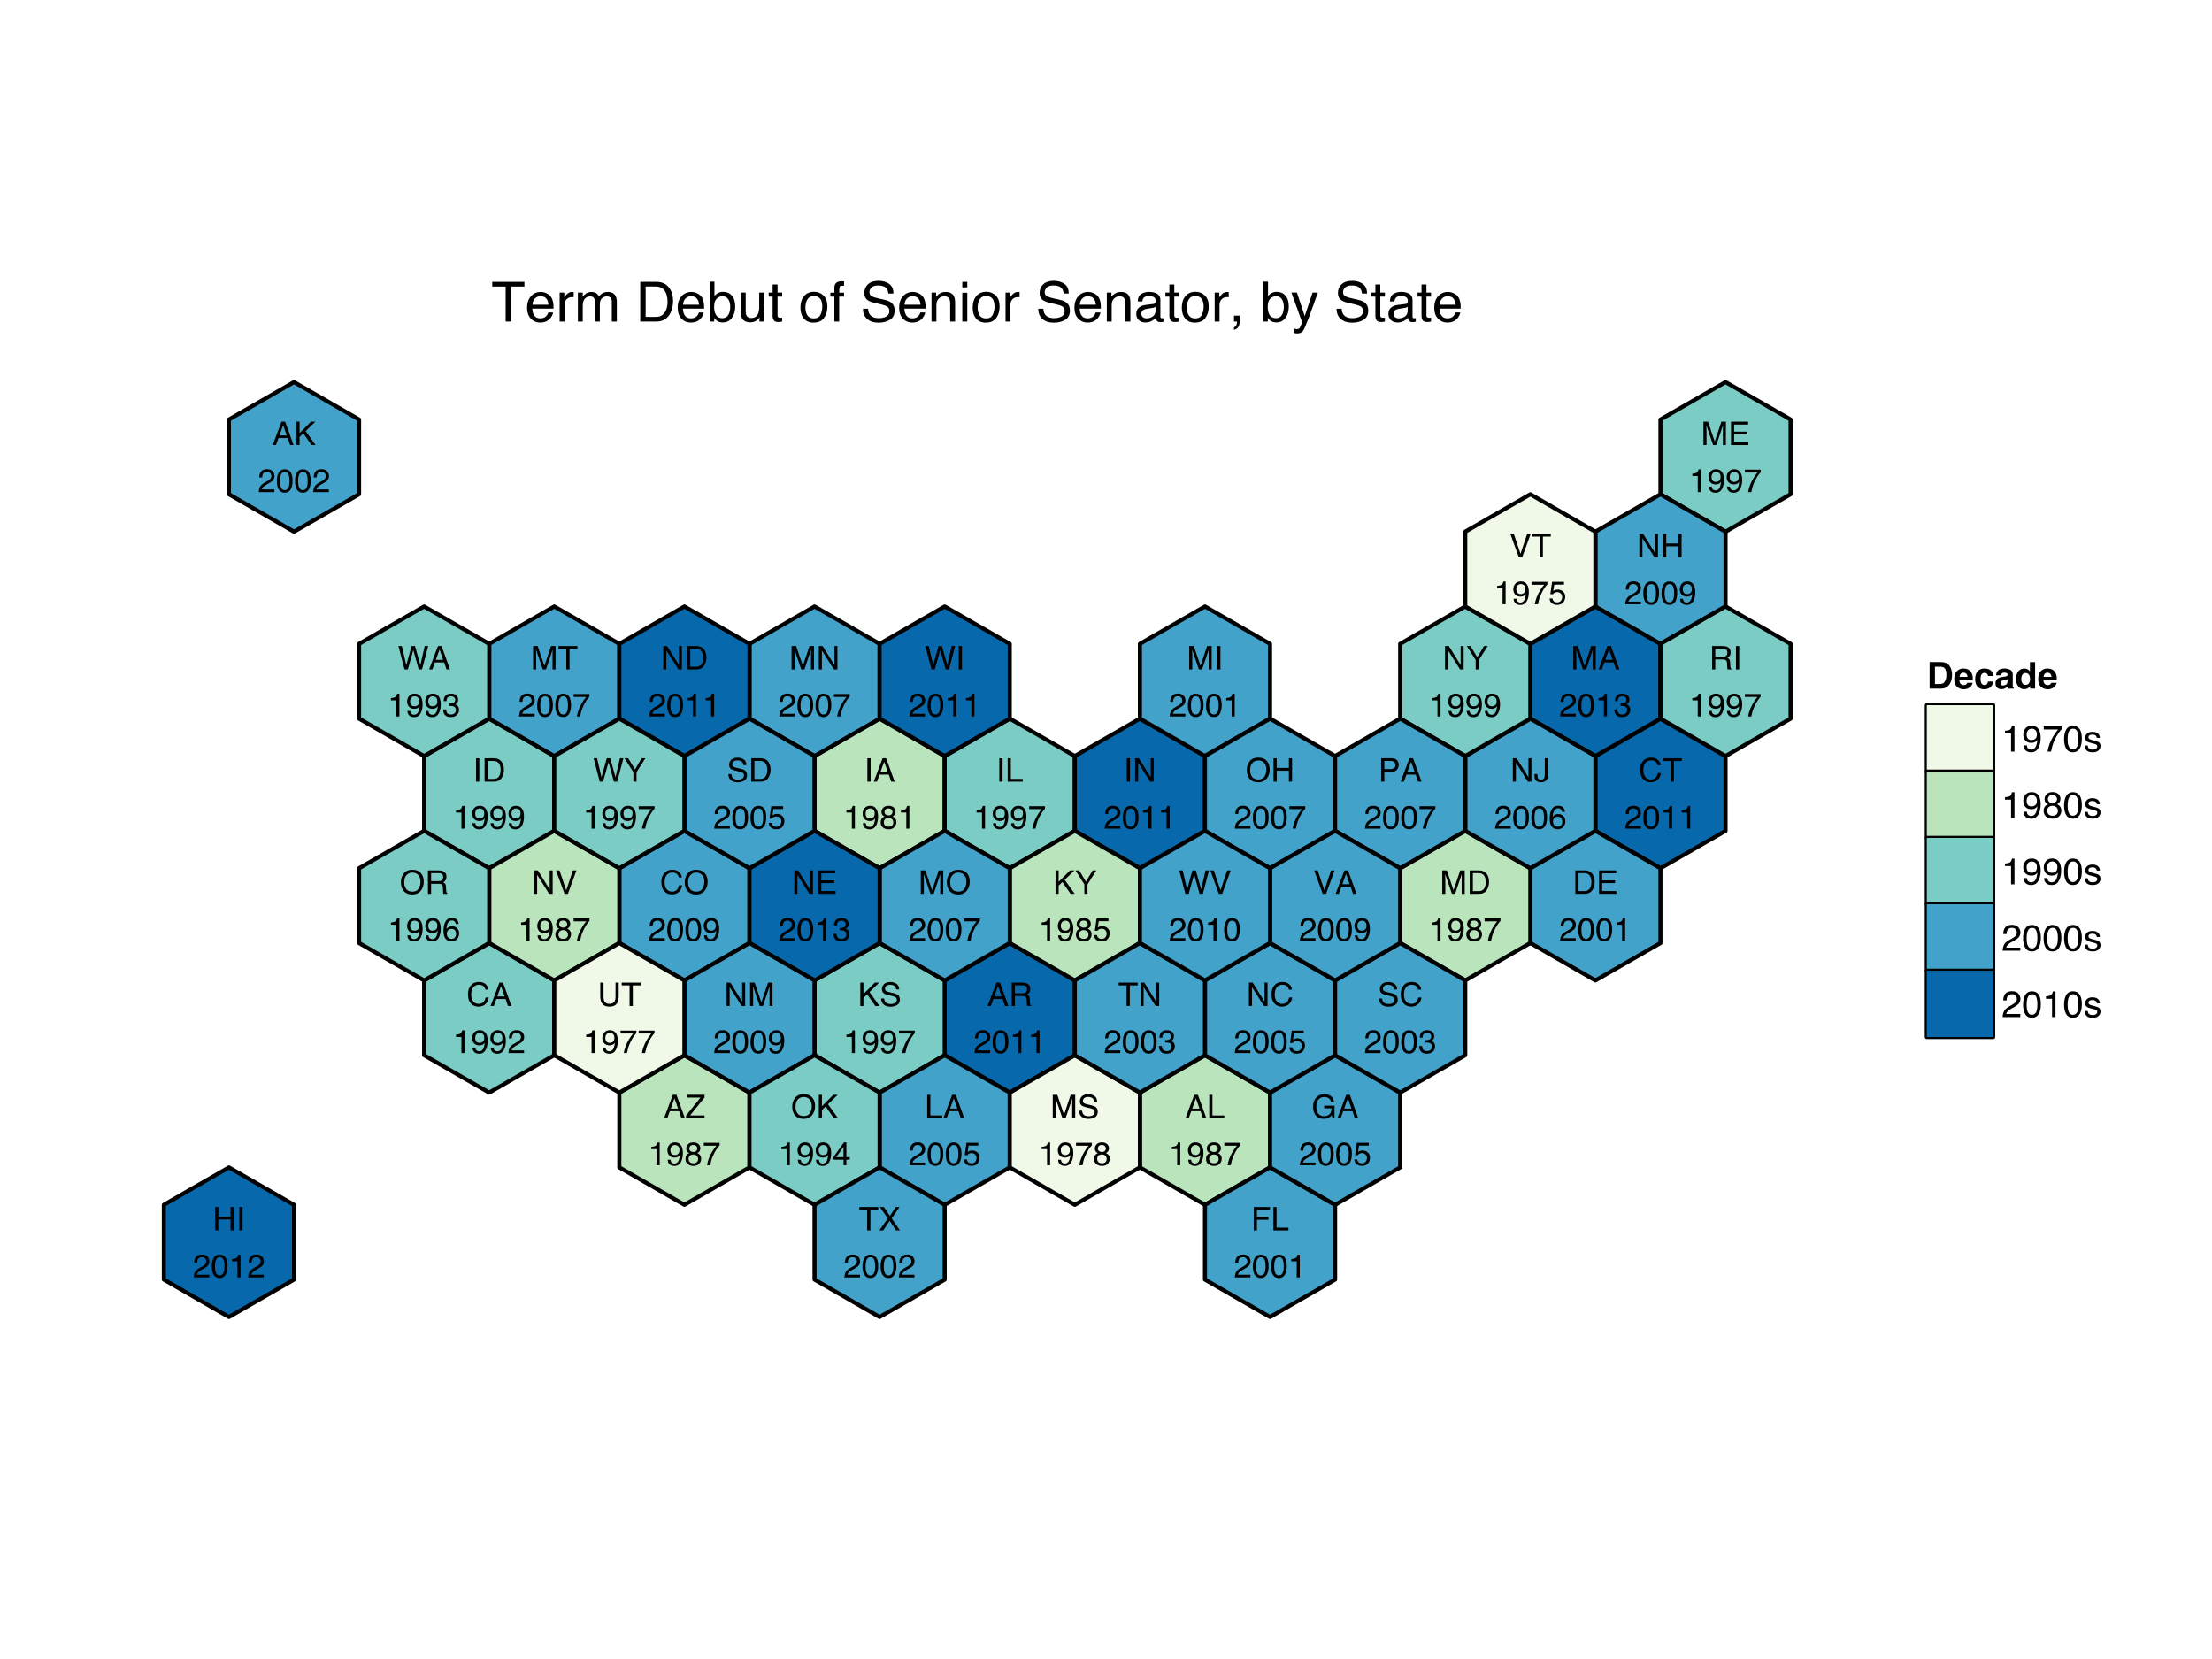 <?xml version="1.0" encoding="UTF-8"?>
<svg xmlns="http://www.w3.org/2000/svg" xmlns:xlink="http://www.w3.org/1999/xlink" width="576pt" height="432pt" viewBox="0 0 576 432" version="1.1">
<defs>
<g>
<symbol overflow="visible" id="glyph0-0">
<path style="stroke:none;" d="M 0.281 0 L 0.281 -6.094 L 5.109 -6.094 L 5.109 0 Z M 4.344 -0.766 L 4.344 -5.328 L 1.031 -5.328 L 1.031 -0.766 Z "/>
</symbol>
<symbol overflow="visible" id="glyph0-1">
<path style="stroke:none;" d="M 3.781 -2.5 L 2.844 -5.188 L 1.875 -2.5 Z M 2.422 -6.094 L 3.359 -6.094 L 5.562 0 L 4.656 0 L 4.047 -1.828 L 1.625 -1.828 L 0.969 0 L 0.125 0 Z M 2.844 -6.094 Z "/>
</symbol>
<symbol overflow="visible" id="glyph0-2">
<path style="stroke:none;" d="M 0.641 -6.094 L 1.453 -6.094 L 1.453 -3.125 L 4.422 -6.094 L 5.562 -6.094 L 3.031 -3.641 L 5.641 0 L 4.562 0 L 2.422 -3.062 L 1.453 -2.125 L 1.453 0 L 0.641 0 Z "/>
</symbol>
<symbol overflow="visible" id="glyph0-3">
<path style="stroke:none;" d="M 0.266 0 C 0.297 -0.508 0.398 -0.953 0.578 -1.328 C 0.766 -1.711 1.125 -2.062 1.656 -2.375 L 2.453 -2.828 C 2.816 -3.035 3.066 -3.211 3.203 -3.359 C 3.43 -3.586 3.547 -3.852 3.547 -4.156 C 3.547 -4.5 3.441 -4.77 3.234 -4.969 C 3.023 -5.176 2.75 -5.281 2.406 -5.281 C 1.895 -5.281 1.539 -5.086 1.344 -4.703 C 1.238 -4.492 1.18 -4.203 1.172 -3.828 L 0.406 -3.828 C 0.414 -4.348 0.516 -4.77 0.703 -5.094 C 1.023 -5.676 1.594 -5.969 2.406 -5.969 C 3.094 -5.969 3.594 -5.781 3.906 -5.406 C 4.219 -5.039 4.375 -4.633 4.375 -4.188 C 4.375 -3.707 4.207 -3.301 3.875 -2.969 C 3.676 -2.77 3.328 -2.531 2.828 -2.25 L 2.266 -1.938 C 1.992 -1.781 1.781 -1.633 1.625 -1.5 C 1.344 -1.258 1.164 -0.992 1.094 -0.703 L 4.344 -0.703 L 4.344 0 Z "/>
</symbol>
<symbol overflow="visible" id="glyph0-4">
<path style="stroke:none;" d="M 2.297 -5.938 C 3.066 -5.938 3.625 -5.625 3.969 -5 C 4.227 -4.508 4.359 -3.836 4.359 -2.984 C 4.359 -2.172 4.238 -1.5 4 -0.969 C 3.656 -0.219 3.086 0.156 2.297 0.156 C 1.578 0.156 1.047 -0.148 0.703 -0.766 C 0.41 -1.285 0.266 -1.977 0.266 -2.844 C 0.266 -3.52 0.352 -4.102 0.531 -4.594 C 0.852 -5.488 1.441 -5.938 2.297 -5.938 Z M 2.297 -0.516 C 2.68 -0.516 2.988 -0.688 3.219 -1.031 C 3.445 -1.375 3.562 -2.016 3.562 -2.953 C 3.562 -3.629 3.477 -4.18 3.312 -4.609 C 3.145 -5.047 2.82 -5.266 2.344 -5.266 C 1.906 -5.266 1.582 -5.055 1.375 -4.641 C 1.176 -4.234 1.078 -3.629 1.078 -2.828 C 1.078 -2.211 1.141 -1.723 1.266 -1.359 C 1.461 -0.797 1.805 -0.516 2.297 -0.516 Z "/>
</symbol>
<symbol overflow="visible" id="glyph0-5">
<path style="stroke:none;" d="M 0.641 -6.094 L 1.469 -6.094 L 1.469 -0.719 L 4.562 -0.719 L 4.562 0 L 0.641 0 Z "/>
</symbol>
<symbol overflow="visible" id="glyph0-6">
<path style="stroke:none;" d="M 0.812 -4.203 L 0.812 -4.781 C 1.352 -4.832 1.727 -4.922 1.938 -5.047 C 2.156 -5.172 2.316 -5.461 2.422 -5.922 L 3.016 -5.922 L 3.016 0 L 2.219 0 L 2.219 -4.203 Z "/>
</symbol>
<symbol overflow="visible" id="glyph0-7">
<path style="stroke:none;" d="M 1.125 -1.438 C 1.145 -1.02 1.305 -0.734 1.609 -0.578 C 1.754 -0.492 1.926 -0.453 2.125 -0.453 C 2.477 -0.453 2.781 -0.598 3.031 -0.891 C 3.281 -1.191 3.457 -1.801 3.562 -2.719 C 3.406 -2.445 3.203 -2.258 2.953 -2.156 C 2.703 -2.051 2.438 -2 2.156 -2 C 1.582 -2 1.129 -2.176 0.797 -2.531 C 0.461 -2.895 0.297 -3.352 0.297 -3.906 C 0.297 -4.445 0.461 -4.922 0.797 -5.328 C 1.129 -5.742 1.613 -5.953 2.25 -5.953 C 3.113 -5.953 3.711 -5.562 4.047 -4.781 C 4.234 -4.352 4.328 -3.816 4.328 -3.172 C 4.328 -2.441 4.219 -1.797 4 -1.234 C 3.633 -0.297 3.02 0.172 2.156 0.172 C 1.57 0.172 1.129 0.02 0.828 -0.281 C 0.523 -0.594 0.375 -0.977 0.375 -1.438 Z M 2.266 -2.656 C 2.555 -2.656 2.82 -2.75 3.062 -2.938 C 3.312 -3.133 3.438 -3.477 3.438 -3.969 C 3.438 -4.406 3.328 -4.727 3.109 -4.938 C 2.891 -5.156 2.609 -5.266 2.266 -5.266 C 1.898 -5.266 1.609 -5.141 1.391 -4.891 C 1.18 -4.648 1.078 -4.328 1.078 -3.922 C 1.078 -3.535 1.172 -3.227 1.359 -3 C 1.547 -2.77 1.848 -2.656 2.266 -2.656 Z "/>
</symbol>
<symbol overflow="visible" id="glyph0-8">
<path style="stroke:none;" d="M 2.312 -3.453 C 2.645 -3.453 2.898 -3.539 3.078 -3.719 C 3.266 -3.906 3.359 -4.129 3.359 -4.391 C 3.359 -4.609 3.27 -4.812 3.094 -5 C 2.914 -5.188 2.645 -5.281 2.281 -5.281 C 1.926 -5.281 1.664 -5.188 1.5 -5 C 1.344 -4.812 1.266 -4.594 1.266 -4.344 C 1.266 -4.062 1.367 -3.844 1.578 -3.688 C 1.785 -3.531 2.031 -3.453 2.312 -3.453 Z M 2.359 -0.516 C 2.703 -0.516 2.988 -0.609 3.219 -0.797 C 3.445 -0.984 3.562 -1.258 3.562 -1.625 C 3.562 -2.008 3.441 -2.301 3.203 -2.5 C 2.973 -2.695 2.672 -2.797 2.297 -2.797 C 1.941 -2.797 1.648 -2.691 1.422 -2.484 C 1.203 -2.285 1.094 -2.008 1.094 -1.656 C 1.094 -1.344 1.191 -1.07 1.391 -0.844 C 1.598 -0.625 1.922 -0.516 2.359 -0.516 Z M 1.297 -3.172 C 1.086 -3.254 0.926 -3.359 0.812 -3.484 C 0.594 -3.703 0.484 -3.988 0.484 -4.344 C 0.484 -4.781 0.641 -5.156 0.953 -5.469 C 1.273 -5.789 1.734 -5.953 2.328 -5.953 C 2.898 -5.953 3.348 -5.801 3.672 -5.5 C 3.992 -5.207 4.156 -4.859 4.156 -4.453 C 4.156 -4.086 4.062 -3.789 3.875 -3.562 C 3.77 -3.426 3.602 -3.297 3.375 -3.172 C 3.625 -3.055 3.82 -2.926 3.969 -2.781 C 4.227 -2.508 4.359 -2.148 4.359 -1.703 C 4.359 -1.18 4.18 -0.738 3.828 -0.375 C 3.473 -0.008 2.977 0.172 2.344 0.172 C 1.758 0.172 1.27 0.016 0.875 -0.297 C 0.477 -0.609 0.281 -1.066 0.281 -1.672 C 0.281 -2.023 0.363 -2.328 0.531 -2.578 C 0.695 -2.836 0.953 -3.035 1.297 -3.172 Z "/>
</symbol>
<symbol overflow="visible" id="glyph0-9">
<path style="stroke:none;" d="M 4.438 -5.844 L 4.438 -5.188 C 4.25 -5.008 3.992 -4.688 3.672 -4.219 C 3.359 -3.758 3.082 -3.266 2.844 -2.734 C 2.602 -2.223 2.422 -1.754 2.297 -1.328 C 2.211 -1.047 2.109 -0.602 1.984 0 L 1.156 0 C 1.344 -1.133 1.758 -2.266 2.406 -3.391 C 2.781 -4.047 3.176 -4.613 3.594 -5.094 L 0.312 -5.094 L 0.312 -5.844 Z "/>
</symbol>
<symbol overflow="visible" id="glyph0-10">
<path style="stroke:none;" d="M 3.484 -3.297 C 3.867 -3.297 4.172 -3.375 4.391 -3.531 C 4.617 -3.688 4.734 -3.969 4.734 -4.375 C 4.734 -4.812 4.578 -5.109 4.266 -5.266 C 4.098 -5.348 3.875 -5.391 3.594 -5.391 L 1.578 -5.391 L 1.578 -3.297 Z M 0.75 -6.094 L 3.562 -6.094 C 4.031 -6.094 4.414 -6.023 4.719 -5.891 C 5.289 -5.629 5.578 -5.148 5.578 -4.453 C 5.578 -4.086 5.5 -3.785 5.344 -3.547 C 5.195 -3.316 4.988 -3.133 4.719 -3 C 4.957 -2.895 5.133 -2.766 5.25 -2.609 C 5.375 -2.453 5.441 -2.195 5.453 -1.844 L 5.484 -1.031 C 5.492 -0.801 5.516 -0.629 5.547 -0.516 C 5.598 -0.316 5.688 -0.191 5.812 -0.141 L 5.812 0 L 4.797 0 C 4.766 -0.051 4.738 -0.117 4.719 -0.203 C 4.707 -0.285 4.695 -0.445 4.688 -0.688 L 4.641 -1.703 C 4.617 -2.098 4.473 -2.363 4.203 -2.5 C 4.035 -2.57 3.785 -2.609 3.453 -2.609 L 1.578 -2.609 L 1.578 0 L 0.75 0 Z "/>
</symbol>
<symbol overflow="visible" id="glyph0-11">
<path style="stroke:none;" d="M 0.188 -0.688 L 3.938 -5.375 L 0.469 -5.375 L 0.469 -6.094 L 5 -6.094 L 5 -5.391 L 1.234 -0.719 L 5 -0.719 L 5 0 L 0.188 0 Z M 2.734 -6.094 Z "/>
</symbol>
<symbol overflow="visible" id="glyph0-12">
<path style="stroke:none;" d="M 3.219 -6.266 C 3.988 -6.266 4.586 -6.062 5.016 -5.656 C 5.441 -5.25 5.676 -4.785 5.719 -4.266 L 4.922 -4.266 C 4.828 -4.66 4.645 -4.973 4.375 -5.203 C 4.102 -5.43 3.719 -5.547 3.219 -5.547 C 2.625 -5.547 2.141 -5.332 1.766 -4.906 C 1.398 -4.488 1.219 -3.844 1.219 -2.969 C 1.219 -2.258 1.383 -1.68 1.719 -1.234 C 2.051 -0.785 2.547 -0.562 3.203 -0.562 C 3.816 -0.562 4.281 -0.797 4.594 -1.266 C 4.77 -1.516 4.895 -1.836 4.969 -2.234 L 5.781 -2.234 C 5.707 -1.598 5.469 -1.062 5.062 -0.625 C 4.582 -0.102 3.93 0.156 3.109 0.156 C 2.398 0.156 1.805 -0.055 1.328 -0.484 C 0.691 -1.055 0.375 -1.93 0.375 -3.109 C 0.375 -4.016 0.613 -4.754 1.094 -5.328 C 1.602 -5.953 2.312 -6.266 3.219 -6.266 Z M 3.047 -6.266 Z "/>
</symbol>
<symbol overflow="visible" id="glyph0-13">
<path style="stroke:none;" d="M 3.281 -6.266 C 4.352 -6.266 5.148 -5.914 5.672 -5.219 C 6.078 -4.688 6.281 -4 6.281 -3.156 C 6.281 -2.238 6.047 -1.484 5.578 -0.891 C 5.035 -0.18 4.266 0.172 3.266 0.172 C 2.328 0.172 1.586 -0.133 1.047 -0.75 C 0.566 -1.344 0.328 -2.098 0.328 -3.016 C 0.328 -3.836 0.535 -4.547 0.953 -5.141 C 1.473 -5.891 2.25 -6.266 3.281 -6.266 Z M 3.359 -0.562 C 4.086 -0.562 4.613 -0.82 4.938 -1.344 C 5.258 -1.863 5.422 -2.461 5.422 -3.141 C 5.422 -3.859 5.234 -4.438 4.859 -4.875 C 4.484 -5.312 3.973 -5.531 3.328 -5.531 C 2.691 -5.531 2.176 -5.312 1.781 -4.875 C 1.383 -4.445 1.188 -3.812 1.188 -2.969 C 1.188 -2.289 1.359 -1.719 1.703 -1.25 C 2.047 -0.789 2.598 -0.562 3.359 -0.562 Z M 3.297 -6.266 Z "/>
</symbol>
<symbol overflow="visible" id="glyph0-14">
<path style="stroke:none;" d="M 5.078 -6.094 L 5.078 -5.375 L 3.031 -5.375 L 3.031 0 L 2.188 0 L 2.188 -5.375 L 0.141 -5.375 L 0.141 -6.094 Z "/>
</symbol>
<symbol overflow="visible" id="glyph0-15">
<path style="stroke:none;" d="M 2.984 -0.703 C 3.266 -0.703 3.492 -0.734 3.672 -0.797 C 3.992 -0.898 4.258 -1.109 4.469 -1.422 C 4.625 -1.66 4.738 -1.973 4.812 -2.359 C 4.852 -2.586 4.875 -2.801 4.875 -3 C 4.875 -3.758 4.723 -4.348 4.422 -4.766 C 4.129 -5.18 3.648 -5.391 2.984 -5.391 L 1.516 -5.391 L 1.516 -0.703 Z M 0.688 -6.094 L 3.156 -6.094 C 3.988 -6.094 4.641 -5.797 5.109 -5.203 C 5.516 -4.672 5.719 -3.984 5.719 -3.141 C 5.719 -2.492 5.598 -1.91 5.359 -1.391 C 4.93 -0.461 4.191 0 3.141 0 L 0.688 0 Z "/>
</symbol>
<symbol overflow="visible" id="glyph0-16">
<path style="stroke:none;" d="M 0.719 -6.094 L 5.172 -6.094 L 5.172 -5.344 L 1.531 -5.344 L 1.531 -3.5 L 4.891 -3.5 L 4.891 -2.797 L 1.531 -2.797 L 1.531 -0.719 L 5.234 -0.719 L 5.234 0 L 0.719 0 Z M 2.984 -6.094 Z "/>
</symbol>
<symbol overflow="visible" id="glyph0-17">
<path style="stroke:none;" d="M 0.719 -6.094 L 4.953 -6.094 L 4.953 -5.344 L 1.547 -5.344 L 1.547 -3.5 L 4.547 -3.5 L 4.547 -2.766 L 1.547 -2.766 L 1.547 0 L 0.719 0 Z "/>
</symbol>
<symbol overflow="visible" id="glyph0-18">
<path style="stroke:none;" d="M 3.281 -6.25 C 3.852 -6.25 4.348 -6.141 4.766 -5.922 C 5.367 -5.609 5.738 -5.051 5.875 -4.25 L 5.062 -4.25 C 4.969 -4.695 4.758 -5.02 4.438 -5.219 C 4.125 -5.426 3.734 -5.531 3.266 -5.531 C 2.703 -5.531 2.223 -5.316 1.828 -4.891 C 1.441 -4.473 1.25 -3.844 1.25 -3 C 1.25 -2.27 1.41 -1.676 1.734 -1.219 C 2.055 -0.77 2.578 -0.547 3.297 -0.547 C 3.848 -0.547 4.301 -0.703 4.656 -1.016 C 5.02 -1.336 5.207 -1.859 5.219 -2.578 L 3.297 -2.578 L 3.297 -3.266 L 5.984 -3.266 L 5.984 0 L 5.453 0 L 5.25 -0.781 C 4.969 -0.477 4.719 -0.266 4.5 -0.141 C 4.145 0.055 3.688 0.156 3.125 0.156 C 2.406 0.156 1.785 -0.078 1.266 -0.547 C 0.691 -1.129 0.406 -1.93 0.406 -2.953 C 0.406 -3.973 0.68 -4.785 1.234 -5.391 C 1.766 -5.961 2.445 -6.25 3.281 -6.25 Z M 3.141 -6.266 Z "/>
</symbol>
<symbol overflow="visible" id="glyph0-19">
<path style="stroke:none;" d="M 1.047 -1.516 C 1.098 -1.086 1.297 -0.789 1.641 -0.625 C 1.816 -0.539 2.023 -0.5 2.266 -0.5 C 2.703 -0.5 3.023 -0.641 3.234 -0.922 C 3.453 -1.211 3.562 -1.531 3.562 -1.875 C 3.562 -2.281 3.43 -2.598 3.172 -2.828 C 2.922 -3.055 2.617 -3.172 2.266 -3.172 C 2.016 -3.172 1.797 -3.117 1.609 -3.016 C 1.422 -2.922 1.266 -2.785 1.141 -2.609 L 0.484 -2.641 L 0.938 -5.844 L 4.031 -5.844 L 4.031 -5.125 L 1.5 -5.125 L 1.25 -3.469 C 1.383 -3.57 1.516 -3.648 1.641 -3.703 C 1.859 -3.797 2.113 -3.844 2.406 -3.844 C 2.957 -3.844 3.422 -3.664 3.797 -3.312 C 4.172 -2.969 4.359 -2.523 4.359 -1.984 C 4.359 -1.422 4.188 -0.922 3.844 -0.484 C 3.5 -0.055 2.945 0.156 2.188 0.156 C 1.695 0.156 1.266 0.02 0.891 -0.25 C 0.523 -0.531 0.32 -0.953 0.281 -1.516 Z "/>
</symbol>
<symbol overflow="visible" id="glyph0-20">
<path style="stroke:none;" d="M 0.672 -6.094 L 1.5 -6.094 L 1.5 -3.578 L 4.672 -3.578 L 4.672 -6.094 L 5.5 -6.094 L 5.5 0 L 4.672 0 L 4.672 -2.844 L 1.5 -2.844 L 1.5 0 L 0.672 0 Z "/>
</symbol>
<symbol overflow="visible" id="glyph0-21">
<path style="stroke:none;" d="M 0.828 -6.094 L 1.672 -6.094 L 1.672 0 L 0.828 0 Z "/>
</symbol>
<symbol overflow="visible" id="glyph0-22">
<path style="stroke:none;" d="M 0.641 -6.094 L 1.625 -6.094 L 4.703 -1.156 L 4.703 -6.094 L 5.484 -6.094 L 5.484 0 L 4.562 0 L 1.438 -4.938 L 1.438 0 L 0.641 0 Z M 3.016 -6.094 Z "/>
</symbol>
<symbol overflow="visible" id="glyph0-23">
<path style="stroke:none;" d="M 1.188 -1.969 C 1.207 -1.625 1.289 -1.344 1.438 -1.125 C 1.707 -0.719 2.188 -0.516 2.875 -0.516 C 3.188 -0.516 3.473 -0.562 3.734 -0.656 C 4.223 -0.82 4.469 -1.129 4.469 -1.578 C 4.469 -1.91 4.363 -2.145 4.156 -2.281 C 3.945 -2.414 3.617 -2.535 3.172 -2.641 L 2.344 -2.828 C 1.801 -2.953 1.422 -3.086 1.203 -3.234 C 0.805 -3.484 0.609 -3.863 0.609 -4.375 C 0.609 -4.926 0.797 -5.375 1.172 -5.719 C 1.555 -6.07 2.098 -6.25 2.797 -6.25 C 3.43 -6.25 3.973 -6.094 4.422 -5.781 C 4.867 -5.477 5.094 -4.988 5.094 -4.312 L 4.312 -4.312 C 4.27 -4.633 4.18 -4.883 4.047 -5.062 C 3.797 -5.375 3.367 -5.531 2.766 -5.531 C 2.273 -5.531 1.926 -5.426 1.719 -5.219 C 1.508 -5.02 1.406 -4.785 1.406 -4.516 C 1.406 -4.211 1.523 -3.992 1.766 -3.859 C 1.93 -3.773 2.301 -3.664 2.875 -3.531 L 3.734 -3.328 C 4.148 -3.234 4.469 -3.109 4.688 -2.953 C 5.07 -2.66 5.266 -2.242 5.266 -1.703 C 5.266 -1.023 5.02 -0.539 4.531 -0.25 C 4.039 0.031 3.473 0.172 2.828 0.172 C 2.066 0.172 1.473 -0.02 1.047 -0.406 C 0.617 -0.789 0.406 -1.312 0.406 -1.969 Z M 2.859 -6.266 Z "/>
</symbol>
<symbol overflow="visible" id="glyph0-24">
<path style="stroke:none;" d="M 0.172 -6.094 L 1.141 -6.094 L 2.891 -3.172 L 4.641 -6.094 L 5.609 -6.094 L 3.297 -2.453 L 3.297 0 L 2.484 0 L 2.484 -2.453 Z M 2.906 -6.094 Z "/>
</symbol>
<symbol overflow="visible" id="glyph0-25">
<path style="stroke:none;" d="M 0.625 -6.094 L 1.812 -6.094 L 3.562 -0.938 L 5.297 -6.094 L 6.469 -6.094 L 6.469 0 L 5.688 0 L 5.688 -3.594 C 5.688 -3.719 5.688 -3.926 5.688 -4.219 C 5.695 -4.508 5.703 -4.816 5.703 -5.141 L 3.969 0 L 3.141 0 L 1.391 -5.141 L 1.391 -4.953 C 1.391 -4.805 1.395 -4.578 1.406 -4.266 C 1.414 -3.961 1.422 -3.738 1.422 -3.594 L 1.422 0 L 0.625 0 Z "/>
</symbol>
<symbol overflow="visible" id="glyph0-26">
<path style="stroke:none;" d="M 2.203 0.156 C 1.504 0.156 0.992 -0.035 0.672 -0.422 C 0.359 -0.805 0.203 -1.273 0.203 -1.828 L 0.984 -1.828 C 1.016 -1.441 1.086 -1.16 1.203 -0.984 C 1.391 -0.672 1.738 -0.516 2.25 -0.516 C 2.645 -0.516 2.957 -0.617 3.188 -0.828 C 3.426 -1.047 3.547 -1.316 3.547 -1.641 C 3.547 -2.055 3.422 -2.344 3.172 -2.5 C 2.922 -2.664 2.578 -2.75 2.141 -2.75 C 2.086 -2.75 2.035 -2.75 1.984 -2.75 C 1.93 -2.75 1.879 -2.75 1.828 -2.75 L 1.828 -3.406 C 1.898 -3.395 1.961 -3.383 2.016 -3.375 C 2.066 -3.375 2.125 -3.375 2.188 -3.375 C 2.469 -3.375 2.695 -3.422 2.875 -3.516 C 3.195 -3.672 3.359 -3.945 3.359 -4.344 C 3.359 -4.645 3.25 -4.875 3.031 -5.031 C 2.82 -5.188 2.578 -5.266 2.297 -5.266 C 1.805 -5.266 1.461 -5.098 1.266 -4.766 C 1.16 -4.586 1.102 -4.332 1.094 -4 L 0.359 -4 C 0.359 -4.438 0.445 -4.812 0.625 -5.125 C 0.926 -5.676 1.457 -5.953 2.219 -5.953 C 2.832 -5.953 3.301 -5.816 3.625 -5.547 C 3.957 -5.273 4.125 -4.883 4.125 -4.375 C 4.125 -4.008 4.023 -3.711 3.828 -3.484 C 3.711 -3.348 3.555 -3.238 3.359 -3.156 C 3.672 -3.07 3.914 -2.906 4.094 -2.656 C 4.27 -2.414 4.359 -2.117 4.359 -1.766 C 4.359 -1.191 4.172 -0.727 3.797 -0.375 C 3.422 -0.02 2.891 0.156 2.203 0.156 Z "/>
</symbol>
<symbol overflow="visible" id="glyph0-27">
<path style="stroke:none;" d="M 3.641 -1.812 C 3.641 -1.301 3.562 -0.906 3.406 -0.625 C 3.125 -0.102 2.586 0.156 1.797 0.156 C 1.336 0.156 0.945 0.035 0.625 -0.203 C 0.301 -0.453 0.141 -0.895 0.141 -1.531 L 0.141 -1.969 L 0.922 -1.969 L 0.922 -1.531 C 0.922 -1.195 0.992 -0.945 1.141 -0.781 C 1.285 -0.613 1.516 -0.531 1.828 -0.531 C 2.273 -0.531 2.566 -0.68 2.703 -0.984 C 2.785 -1.172 2.828 -1.52 2.828 -2.031 L 2.828 -6.094 L 3.641 -6.094 Z "/>
</symbol>
<symbol overflow="visible" id="glyph0-28">
<path style="stroke:none;" d="M 2.484 -5.969 C 3.148 -5.969 3.613 -5.797 3.875 -5.453 C 4.133 -5.109 4.266 -4.754 4.266 -4.391 L 3.531 -4.391 C 3.488 -4.617 3.414 -4.801 3.312 -4.938 C 3.133 -5.188 2.863 -5.312 2.5 -5.312 C 2.082 -5.312 1.75 -5.117 1.5 -4.734 C 1.258 -4.348 1.125 -3.797 1.094 -3.078 C 1.258 -3.328 1.473 -3.516 1.734 -3.641 C 1.973 -3.754 2.238 -3.812 2.531 -3.812 C 3.031 -3.812 3.461 -3.648 3.828 -3.328 C 4.203 -3.004 4.391 -2.531 4.391 -1.906 C 4.391 -1.363 4.211 -0.883 3.859 -0.469 C 3.516 -0.051 3.016 0.156 2.359 0.156 C 1.805 0.156 1.328 -0.051 0.922 -0.469 C 0.516 -0.895 0.312 -1.609 0.312 -2.609 C 0.312 -3.348 0.406 -3.973 0.594 -4.484 C 0.938 -5.473 1.566 -5.969 2.484 -5.969 Z M 2.438 -0.516 C 2.82 -0.516 3.113 -0.645 3.312 -0.906 C 3.508 -1.164 3.609 -1.477 3.609 -1.844 C 3.609 -2.145 3.52 -2.43 3.344 -2.703 C 3.164 -2.984 2.848 -3.125 2.391 -3.125 C 2.066 -3.125 1.785 -3.016 1.547 -2.797 C 1.305 -2.586 1.188 -2.27 1.188 -1.844 C 1.188 -1.469 1.297 -1.148 1.516 -0.891 C 1.734 -0.641 2.039 -0.516 2.438 -0.516 Z "/>
</symbol>
<symbol overflow="visible" id="glyph0-29">
<path style="stroke:none;" d="M 1.125 -6.094 L 2.875 -0.906 L 4.609 -6.094 L 5.531 -6.094 L 3.312 0 L 2.438 0 L 0.219 -6.094 Z "/>
</symbol>
<symbol overflow="visible" id="glyph0-30">
<path style="stroke:none;" d="M 2.812 -2.109 L 2.812 -4.797 L 0.906 -2.109 Z M 2.828 0 L 2.828 -1.453 L 0.219 -1.453 L 0.219 -2.188 L 2.938 -5.953 L 3.562 -5.953 L 3.562 -2.109 L 4.438 -2.109 L 4.438 -1.453 L 3.562 -1.453 L 3.562 0 Z "/>
</symbol>
<symbol overflow="visible" id="glyph0-31">
<path style="stroke:none;" d="M 0.719 -6.094 L 3.469 -6.094 C 4.008 -6.094 4.445 -5.941 4.781 -5.641 C 5.113 -5.336 5.281 -4.906 5.281 -4.344 C 5.281 -3.875 5.129 -3.461 4.828 -3.109 C 4.535 -2.754 4.082 -2.578 3.469 -2.578 L 1.547 -2.578 L 1.547 0 L 0.719 0 Z M 4.438 -4.344 C 4.438 -4.789 4.273 -5.098 3.953 -5.266 C 3.766 -5.348 3.516 -5.391 3.203 -5.391 L 1.547 -5.391 L 1.547 -3.281 L 3.203 -3.281 C 3.566 -3.281 3.863 -3.359 4.094 -3.516 C 4.32 -3.672 4.438 -3.945 4.438 -4.344 Z "/>
</symbol>
<symbol overflow="visible" id="glyph0-32">
<path style="stroke:none;" d="M 1.172 0 L 0.172 0 L 2.359 -3.125 L 0.312 -6.094 L 1.344 -6.094 L 2.906 -3.766 L 4.438 -6.094 L 5.422 -6.094 L 3.375 -3.125 L 5.531 0 L 4.5 0 L 2.859 -2.5 Z "/>
</symbol>
<symbol overflow="visible" id="glyph0-33">
<path style="stroke:none;" d="M 1.547 -6.094 L 1.547 -2.328 C 1.547 -1.891 1.629 -1.52 1.797 -1.219 C 2.035 -0.781 2.445 -0.562 3.031 -0.562 C 3.738 -0.562 4.219 -0.801 4.469 -1.281 C 4.602 -1.539 4.672 -1.891 4.672 -2.328 L 4.672 -6.094 L 5.5 -6.094 L 5.5 -2.672 C 5.5 -1.922 5.398 -1.344 5.203 -0.938 C 4.836 -0.207 4.141 0.156 3.109 0.156 C 2.078 0.156 1.379 -0.207 1.016 -0.938 C 0.805 -1.344 0.703 -1.922 0.703 -2.672 L 0.703 -6.094 Z M 3.109 -6.094 Z "/>
</symbol>
<symbol overflow="visible" id="glyph0-34">
<path style="stroke:none;" d="M 1.047 -6.094 L 2.203 -1.141 L 3.578 -6.094 L 4.469 -6.094 L 5.859 -1.141 L 7 -6.094 L 7.906 -6.094 L 6.297 0 L 5.438 0 L 4.031 -5.062 L 2.609 0 L 1.75 0 L 0.156 -6.094 Z "/>
</symbol>
<symbol overflow="visible" id="glyph1-0">
<path style="stroke:none;" d="M 0.719 0 L 0.719 -6.906 L 6.281 -6.906 L 6.281 0 Z M 5.422 -0.859 L 5.422 -6.047 L 1.578 -6.047 L 1.578 -0.859 Z "/>
</symbol>
<symbol overflow="visible" id="glyph1-1">
<path style="stroke:none;" d="M 2.125 -5.703 L 2.125 -1.203 L 3.469 -1.203 C 4.145 -1.203 4.617 -1.535 4.891 -2.203 C 5.035 -2.578 5.109 -3.016 5.109 -3.516 C 5.109 -4.223 5 -4.766 4.781 -5.141 C 4.562 -5.516 4.125 -5.703 3.469 -5.703 Z M 3.703 -6.906 C 4.129 -6.895 4.488 -6.844 4.781 -6.75 C 5.258 -6.594 5.648 -6.301 5.953 -5.875 C 6.191 -5.531 6.352 -5.16 6.438 -4.766 C 6.531 -4.367 6.578 -3.988 6.578 -3.625 C 6.578 -2.707 6.391 -1.926 6.016 -1.281 C 5.516 -0.426 4.742 0 3.703 0 L 0.734 0 L 0.734 -6.906 Z "/>
</symbol>
<symbol overflow="visible" id="glyph1-2">
<path style="stroke:none;" d="M 2.641 -4.141 C 2.328 -4.141 2.082 -4.039 1.906 -3.844 C 1.738 -3.656 1.633 -3.395 1.594 -3.062 L 3.672 -3.062 C 3.648 -3.414 3.539 -3.68 3.344 -3.859 C 3.156 -4.047 2.922 -4.141 2.641 -4.141 Z M 2.641 -5.234 C 3.066 -5.234 3.445 -5.156 3.781 -5 C 4.125 -4.844 4.406 -4.594 4.625 -4.25 C 4.82 -3.945 4.953 -3.594 5.016 -3.188 C 5.047 -2.957 5.062 -2.625 5.062 -2.188 L 1.562 -2.188 C 1.582 -1.676 1.742 -1.316 2.047 -1.109 C 2.234 -0.973 2.457 -0.906 2.719 -0.906 C 2.988 -0.906 3.207 -0.984 3.375 -1.141 C 3.469 -1.234 3.551 -1.352 3.625 -1.5 L 5 -1.5 C 4.957 -1.195 4.797 -0.891 4.516 -0.578 C 4.078 -0.078 3.469 0.172 2.688 0.172 C 2.031 0.172 1.453 -0.035 0.953 -0.453 C 0.461 -0.879 0.219 -1.562 0.219 -2.5 C 0.219 -3.383 0.441 -4.062 0.891 -4.531 C 1.336 -5 1.922 -5.234 2.641 -5.234 Z M 2.734 -5.234 Z "/>
</symbol>
<symbol overflow="visible" id="glyph1-3">
<path style="stroke:none;" d="M 3.672 -3.281 C 3.648 -3.469 3.586 -3.641 3.484 -3.797 C 3.328 -3.992 3.094 -4.094 2.781 -4.094 C 2.332 -4.094 2.023 -3.867 1.859 -3.422 C 1.773 -3.191 1.734 -2.879 1.734 -2.484 C 1.734 -2.109 1.773 -1.805 1.859 -1.578 C 2.016 -1.148 2.316 -0.938 2.766 -0.938 C 3.078 -0.938 3.297 -1.02 3.422 -1.188 C 3.555 -1.363 3.633 -1.582 3.656 -1.844 L 5.031 -1.844 C 5 -1.438 4.852 -1.055 4.594 -0.703 C 4.164 -0.117 3.539 0.172 2.719 0.172 C 1.906 0.172 1.301 -0.066 0.906 -0.547 C 0.52 -1.035 0.328 -1.672 0.328 -2.453 C 0.328 -3.328 0.539 -4.008 0.969 -4.5 C 1.395 -4.988 1.988 -5.234 2.75 -5.234 C 3.383 -5.234 3.906 -5.086 4.312 -4.797 C 4.719 -4.504 4.961 -4 5.047 -3.281 Z M 2.766 -5.234 Z "/>
</symbol>
<symbol overflow="visible" id="glyph1-4">
<path style="stroke:none;" d="M 3.438 -2.484 C 3.352 -2.43 3.266 -2.391 3.172 -2.359 C 3.086 -2.328 2.973 -2.297 2.828 -2.266 L 2.531 -2.203 C 2.25 -2.148 2.047 -2.094 1.922 -2.031 C 1.711 -1.906 1.609 -1.711 1.609 -1.453 C 1.609 -1.223 1.672 -1.055 1.797 -0.953 C 1.93 -0.859 2.086 -0.812 2.266 -0.812 C 2.555 -0.812 2.82 -0.895 3.062 -1.062 C 3.301 -1.227 3.426 -1.535 3.438 -1.984 Z M 2.625 -3.109 C 2.875 -3.141 3.051 -3.176 3.156 -3.219 C 3.344 -3.301 3.438 -3.43 3.438 -3.609 C 3.438 -3.816 3.363 -3.957 3.219 -4.031 C 3.07 -4.113 2.859 -4.156 2.578 -4.156 C 2.266 -4.156 2.047 -4.078 1.922 -3.922 C 1.828 -3.805 1.766 -3.648 1.734 -3.453 L 0.438 -3.453 C 0.469 -3.898 0.594 -4.266 0.812 -4.547 C 1.164 -5.004 1.77 -5.234 2.625 -5.234 C 3.188 -5.234 3.688 -5.117 4.125 -4.891 C 4.562 -4.672 4.781 -4.254 4.781 -3.641 L 4.781 -1.297 C 4.781 -1.129 4.781 -0.93 4.781 -0.703 C 4.789 -0.523 4.816 -0.406 4.859 -0.344 C 4.898 -0.281 4.969 -0.234 5.062 -0.203 L 5.062 0 L 3.609 0 C 3.566 -0.102 3.535 -0.195 3.516 -0.281 C 3.504 -0.375 3.492 -0.477 3.484 -0.594 C 3.297 -0.395 3.082 -0.227 2.844 -0.094 C 2.562 0.07 2.238 0.156 1.875 0.156 C 1.414 0.156 1.035 0.023 0.734 -0.234 C 0.43 -0.492 0.281 -0.867 0.281 -1.359 C 0.281 -1.984 0.52 -2.438 1 -2.719 C 1.27 -2.875 1.66 -2.984 2.172 -3.047 Z M 2.703 -5.234 Z "/>
</symbol>
<symbol overflow="visible" id="glyph1-5">
<path style="stroke:none;" d="M 2.5 -5.234 C 2.812 -5.234 3.086 -5.16 3.328 -5.016 C 3.566 -4.879 3.766 -4.691 3.922 -4.453 L 3.922 -6.891 L 5.266 -6.891 L 5.266 0 L 3.969 0 L 3.969 -0.703 C 3.781 -0.398 3.562 -0.18 3.312 -0.047 C 3.07 0.086 2.77 0.156 2.406 0.156 C 1.812 0.156 1.312 -0.082 0.906 -0.562 C 0.5 -1.039 0.297 -1.66 0.297 -2.422 C 0.297 -3.297 0.492 -3.984 0.891 -4.484 C 1.297 -4.984 1.832 -5.234 2.5 -5.234 Z M 2.797 -0.969 C 3.172 -0.969 3.457 -1.109 3.656 -1.391 C 3.852 -1.672 3.953 -2.035 3.953 -2.484 C 3.953 -3.109 3.797 -3.551 3.484 -3.812 C 3.285 -3.977 3.062 -4.062 2.812 -4.062 C 2.414 -4.062 2.125 -3.91 1.938 -3.609 C 1.758 -3.316 1.672 -2.953 1.672 -2.516 C 1.672 -2.047 1.766 -1.672 1.953 -1.391 C 2.141 -1.109 2.422 -0.969 2.797 -0.969 Z "/>
</symbol>
<symbol overflow="visible" id="glyph2-0">
<path style="stroke:none;" d="M 0.312 0 L 0.312 -6.875 L 5.766 -6.875 L 5.766 0 Z M 4.906 -0.859 L 4.906 -6.016 L 1.172 -6.016 L 1.172 -0.859 Z "/>
</symbol>
<symbol overflow="visible" id="glyph2-1">
<path style="stroke:none;" d="M 0.922 -4.75 L 0.922 -5.391 C 1.523 -5.453 1.945 -5.551 2.188 -5.688 C 2.426 -5.832 2.609 -6.164 2.734 -6.688 L 3.391 -6.688 L 3.391 0 L 2.5 0 L 2.5 -4.75 Z "/>
</symbol>
<symbol overflow="visible" id="glyph2-2">
<path style="stroke:none;" d="M 1.281 -1.625 C 1.301 -1.156 1.477 -0.832 1.812 -0.656 C 1.988 -0.562 2.18 -0.516 2.391 -0.516 C 2.797 -0.516 3.141 -0.68 3.422 -1.016 C 3.703 -1.348 3.906 -2.031 4.031 -3.062 C 3.844 -2.77 3.609 -2.562 3.328 -2.438 C 3.055 -2.32 2.758 -2.266 2.438 -2.266 C 1.789 -2.266 1.281 -2.461 0.906 -2.859 C 0.531 -3.266 0.344 -3.785 0.344 -4.422 C 0.344 -5.023 0.523 -5.555 0.891 -6.016 C 1.266 -6.484 1.816 -6.719 2.547 -6.719 C 3.523 -6.719 4.195 -6.273 4.562 -5.391 C 4.77 -4.91 4.875 -4.305 4.875 -3.578 C 4.875 -2.754 4.75 -2.023 4.5 -1.391 C 4.094 -0.336 3.398 0.188 2.422 0.188 C 1.766 0.188 1.266 0.016 0.922 -0.328 C 0.586 -0.672 0.422 -1.102 0.422 -1.625 Z M 2.547 -3 C 2.879 -3 3.188 -3.109 3.469 -3.328 C 3.75 -3.547 3.891 -3.93 3.891 -4.484 C 3.891 -4.973 3.766 -5.336 3.516 -5.578 C 3.266 -5.828 2.945 -5.953 2.562 -5.953 C 2.145 -5.953 1.816 -5.812 1.578 -5.531 C 1.336 -5.258 1.219 -4.891 1.219 -4.422 C 1.219 -3.984 1.32 -3.633 1.531 -3.375 C 1.75 -3.125 2.086 -3 2.547 -3 Z "/>
</symbol>
<symbol overflow="visible" id="glyph2-3">
<path style="stroke:none;" d="M 5.016 -6.594 L 5.016 -5.859 C 4.797 -5.648 4.508 -5.285 4.156 -4.766 C 3.801 -4.242 3.484 -3.688 3.203 -3.094 C 2.93 -2.508 2.727 -1.977 2.594 -1.5 C 2.5 -1.188 2.379 -0.688 2.234 0 L 1.312 0 C 1.52 -1.281 1.988 -2.555 2.719 -3.828 C 3.145 -4.566 3.594 -5.207 4.062 -5.75 L 0.344 -5.75 L 0.344 -6.594 Z "/>
</symbol>
<symbol overflow="visible" id="glyph2-4">
<path style="stroke:none;" d="M 2.594 -6.703 C 3.457 -6.703 4.086 -6.348 4.484 -5.641 C 4.773 -5.086 4.922 -4.328 4.922 -3.359 C 4.922 -2.453 4.785 -1.695 4.516 -1.094 C 4.129 -0.238 3.488 0.188 2.594 0.188 C 1.781 0.188 1.18 -0.16 0.797 -0.859 C 0.461 -1.453 0.297 -2.238 0.297 -3.219 C 0.297 -3.977 0.395 -4.633 0.594 -5.188 C 0.957 -6.195 1.625 -6.703 2.594 -6.703 Z M 2.578 -0.578 C 3.016 -0.578 3.363 -0.77 3.625 -1.156 C 3.883 -1.551 4.016 -2.273 4.016 -3.328 C 4.016 -4.086 3.922 -4.711 3.734 -5.203 C 3.547 -5.703 3.18 -5.953 2.641 -5.953 C 2.148 -5.953 1.789 -5.719 1.562 -5.25 C 1.332 -4.781 1.219 -4.094 1.219 -3.188 C 1.219 -2.5 1.289 -1.945 1.438 -1.531 C 1.656 -0.895 2.035 -0.578 2.578 -0.578 Z "/>
</symbol>
<symbol overflow="visible" id="glyph2-5">
<path style="stroke:none;" d="M 1.125 -1.578 C 1.145 -1.297 1.211 -1.078 1.328 -0.922 C 1.547 -0.648 1.914 -0.516 2.438 -0.516 C 2.75 -0.516 3.02 -0.582 3.25 -0.719 C 3.488 -0.852 3.609 -1.066 3.609 -1.359 C 3.609 -1.566 3.516 -1.727 3.328 -1.844 C 3.203 -1.914 2.961 -1.992 2.609 -2.078 L 1.938 -2.25 C 1.508 -2.352 1.195 -2.473 1 -2.609 C 0.633 -2.836 0.453 -3.156 0.453 -3.562 C 0.453 -4.031 0.617 -4.41 0.953 -4.703 C 1.297 -4.992 1.758 -5.141 2.344 -5.141 C 3.094 -5.141 3.641 -4.922 3.984 -4.484 C 4.191 -4.203 4.289 -3.898 4.281 -3.578 L 3.484 -3.578 C 3.473 -3.766 3.406 -3.938 3.281 -4.094 C 3.094 -4.312 2.758 -4.422 2.281 -4.422 C 1.957 -4.422 1.711 -4.359 1.547 -4.234 C 1.391 -4.117 1.312 -3.961 1.312 -3.766 C 1.312 -3.547 1.414 -3.367 1.625 -3.234 C 1.75 -3.16 1.938 -3.094 2.188 -3.031 L 2.734 -2.891 C 3.348 -2.742 3.754 -2.602 3.953 -2.469 C 4.285 -2.25 4.453 -1.91 4.453 -1.453 C 4.453 -1.004 4.281 -0.617 3.938 -0.297 C 3.602 0.023 3.086 0.188 2.391 0.188 C 1.648 0.188 1.125 0.02 0.812 -0.312 C 0.5 -0.656 0.332 -1.078 0.312 -1.578 Z M 2.359 -5.141 Z "/>
</symbol>
<symbol overflow="visible" id="glyph2-6">
<path style="stroke:none;" d="M 2.609 -3.891 C 2.984 -3.891 3.273 -3.992 3.484 -4.203 C 3.691 -4.41 3.797 -4.66 3.797 -4.953 C 3.797 -5.203 3.691 -5.43 3.484 -5.641 C 3.285 -5.848 2.984 -5.953 2.578 -5.953 C 2.172 -5.953 1.875 -5.848 1.688 -5.641 C 1.508 -5.43 1.422 -5.188 1.422 -4.906 C 1.422 -4.594 1.535 -4.344 1.766 -4.156 C 2.004 -3.977 2.285 -3.891 2.609 -3.891 Z M 2.656 -0.578 C 3.051 -0.578 3.375 -0.68 3.625 -0.891 C 3.883 -1.098 4.016 -1.414 4.016 -1.844 C 4.016 -2.27 3.879 -2.594 3.609 -2.812 C 3.348 -3.039 3.008 -3.156 2.594 -3.156 C 2.195 -3.156 1.867 -3.039 1.609 -2.812 C 1.359 -2.582 1.234 -2.266 1.234 -1.859 C 1.234 -1.516 1.348 -1.211 1.578 -0.953 C 1.816 -0.703 2.176 -0.578 2.656 -0.578 Z M 1.469 -3.578 C 1.227 -3.672 1.039 -3.785 0.906 -3.922 C 0.664 -4.172 0.547 -4.5 0.547 -4.906 C 0.547 -5.406 0.723 -5.832 1.078 -6.188 C 1.441 -6.551 1.957 -6.734 2.625 -6.734 C 3.27 -6.734 3.773 -6.562 4.141 -6.219 C 4.504 -5.875 4.688 -5.477 4.688 -5.031 C 4.688 -4.613 4.582 -4.273 4.375 -4.016 C 4.25 -3.867 4.062 -3.723 3.812 -3.578 C 4.094 -3.453 4.312 -3.305 4.469 -3.141 C 4.77 -2.828 4.922 -2.422 4.922 -1.922 C 4.922 -1.336 4.723 -0.836 4.328 -0.422 C 3.93 -0.016 3.367 0.188 2.641 0.188 C 1.984 0.188 1.43 0.008 0.984 -0.344 C 0.535 -0.695 0.312 -1.211 0.312 -1.891 C 0.312 -2.285 0.406 -2.625 0.594 -2.906 C 0.789 -3.195 1.082 -3.422 1.469 -3.578 Z "/>
</symbol>
<symbol overflow="visible" id="glyph2-7">
<path style="stroke:none;" d="M 0.297 0 C 0.328 -0.57 0.445 -1.07 0.656 -1.5 C 0.863 -1.938 1.27 -2.328 1.875 -2.672 L 2.766 -3.188 C 3.172 -3.426 3.457 -3.629 3.625 -3.797 C 3.875 -4.055 4 -4.352 4 -4.688 C 4 -5.07 3.879 -5.379 3.641 -5.609 C 3.41 -5.836 3.102 -5.953 2.719 -5.953 C 2.133 -5.953 1.734 -5.734 1.516 -5.297 C 1.398 -5.066 1.336 -4.742 1.328 -4.328 L 0.469 -4.328 C 0.477 -4.91 0.582 -5.383 0.781 -5.75 C 1.145 -6.406 1.789 -6.734 2.719 -6.734 C 3.488 -6.734 4.051 -6.523 4.406 -6.109 C 4.758 -5.691 4.938 -5.227 4.938 -4.719 C 4.938 -4.188 4.75 -3.727 4.375 -3.344 C 4.156 -3.125 3.758 -2.852 3.188 -2.531 L 2.547 -2.188 C 2.242 -2.02 2.004 -1.859 1.828 -1.703 C 1.516 -1.43 1.316 -1.129 1.234 -0.797 L 4.906 -0.797 L 4.906 0 Z "/>
</symbol>
<symbol overflow="visible" id="glyph3-0">
<path style="stroke:none;" d="M 0.469 0 L 0.469 -10.328 L 8.672 -10.328 L 8.672 0 Z M 7.375 -1.297 L 7.375 -9.047 L 1.766 -9.047 L 1.766 -1.297 Z "/>
</symbol>
<symbol overflow="visible" id="glyph3-1">
<path style="stroke:none;" d="M 8.609 -10.328 L 8.609 -9.109 L 5.141 -9.109 L 5.141 0 L 3.719 0 L 3.719 -9.109 L 0.234 -9.109 L 0.234 -10.328 Z "/>
</symbol>
<symbol overflow="visible" id="glyph3-2">
<path style="stroke:none;" d="M 4.062 -7.703 C 4.602 -7.703 5.125 -7.578 5.625 -7.328 C 6.125 -7.078 6.504 -6.754 6.766 -6.359 C 7.016 -5.973 7.188 -5.523 7.281 -5.016 C 7.352 -4.672 7.391 -4.117 7.391 -3.359 L 1.859 -3.359 C 1.891 -2.598 2.07 -1.984 2.406 -1.516 C 2.738 -1.055 3.258 -0.828 3.969 -0.828 C 4.633 -0.828 5.164 -1.047 5.562 -1.484 C 5.781 -1.734 5.938 -2.023 6.031 -2.359 L 7.281 -2.359 C 7.25 -2.086 7.141 -1.781 6.953 -1.438 C 6.766 -1.094 6.555 -0.816 6.328 -0.609 C 5.941 -0.234 5.469 0.02 4.906 0.156 C 4.602 0.227 4.258 0.266 3.875 0.266 C 2.938 0.266 2.141 -0.07 1.484 -0.75 C 0.828 -1.438 0.5 -2.395 0.5 -3.625 C 0.5 -4.832 0.828 -5.812 1.484 -6.562 C 2.141 -7.32 3 -7.703 4.062 -7.703 Z M 6.078 -4.375 C 6.023 -4.914 5.906 -5.352 5.719 -5.688 C 5.375 -6.289 4.797 -6.594 3.984 -6.594 C 3.398 -6.594 2.91 -6.383 2.516 -5.969 C 2.129 -5.551 1.926 -5.02 1.906 -4.375 Z M 3.953 -7.719 Z "/>
</symbol>
<symbol overflow="visible" id="glyph3-3">
<path style="stroke:none;" d="M 0.969 -7.531 L 2.172 -7.531 L 2.172 -6.234 C 2.266 -6.484 2.504 -6.789 2.891 -7.156 C 3.273 -7.52 3.719 -7.703 4.219 -7.703 C 4.238 -7.703 4.273 -7.695 4.328 -7.688 C 4.391 -7.688 4.488 -7.68 4.625 -7.672 L 4.625 -6.328 C 4.551 -6.348 4.484 -6.359 4.422 -6.359 C 4.359 -6.359 4.289 -6.359 4.219 -6.359 C 3.57 -6.359 3.078 -6.156 2.734 -5.75 C 2.398 -5.344 2.234 -4.867 2.234 -4.328 L 2.234 0 L 0.969 0 Z "/>
</symbol>
<symbol overflow="visible" id="glyph3-4">
<path style="stroke:none;" d="M 0.922 -7.531 L 2.188 -7.531 L 2.188 -6.469 C 2.477 -6.832 2.75 -7.102 3 -7.281 C 3.414 -7.562 3.891 -7.703 4.422 -7.703 C 5.016 -7.703 5.492 -7.555 5.859 -7.266 C 6.066 -7.086 6.254 -6.836 6.422 -6.516 C 6.703 -6.922 7.031 -7.219 7.406 -7.406 C 7.789 -7.602 8.223 -7.703 8.703 -7.703 C 9.711 -7.703 10.398 -7.336 10.766 -6.609 C 10.961 -6.211 11.062 -5.68 11.062 -5.016 L 11.062 0 L 9.75 0 L 9.75 -5.234 C 9.75 -5.734 9.625 -6.078 9.375 -6.266 C 9.125 -6.453 8.816 -6.547 8.453 -6.547 C 7.953 -6.547 7.523 -6.379 7.172 -6.047 C 6.816 -5.711 6.641 -5.156 6.641 -4.375 L 6.641 0 L 5.344 0 L 5.344 -4.922 C 5.344 -5.43 5.281 -5.801 5.156 -6.031 C 4.969 -6.383 4.613 -6.562 4.094 -6.562 C 3.613 -6.562 3.176 -6.375 2.781 -6 C 2.383 -5.633 2.188 -4.969 2.188 -4 L 2.188 0 L 0.922 0 Z "/>
</symbol>
<symbol overflow="visible" id="glyph3-5">
<path style="stroke:none;" d=""/>
</symbol>
<symbol overflow="visible" id="glyph3-6">
<path style="stroke:none;" d="M 5.062 -1.203 C 5.539 -1.203 5.93 -1.25 6.234 -1.344 C 6.773 -1.531 7.219 -1.883 7.562 -2.406 C 7.844 -2.82 8.047 -3.352 8.172 -4 C 8.234 -4.395 8.266 -4.754 8.266 -5.078 C 8.266 -6.359 8.008 -7.352 7.5 -8.062 C 7 -8.77 6.18 -9.125 5.047 -9.125 L 2.562 -9.125 L 2.562 -1.203 Z M 1.156 -10.328 L 5.344 -10.328 C 6.77 -10.328 7.875 -9.828 8.656 -8.828 C 9.352 -7.91 9.703 -6.742 9.703 -5.328 C 9.703 -4.223 9.492 -3.227 9.078 -2.344 C 8.348 -0.781 7.098 0 5.328 0 L 1.156 0 Z "/>
</symbol>
<symbol overflow="visible" id="glyph3-7">
<path style="stroke:none;" d="M 0.828 -10.375 L 2.062 -10.375 L 2.062 -6.625 C 2.332 -6.977 2.66 -7.25 3.047 -7.438 C 3.43 -7.633 3.852 -7.734 4.312 -7.734 C 5.25 -7.734 6.008 -7.41 6.594 -6.766 C 7.176 -6.117 7.469 -5.164 7.469 -3.906 C 7.469 -2.719 7.176 -1.727 6.594 -0.938 C 6.02 -0.156 5.223 0.234 4.203 0.234 C 3.629 0.234 3.145 0.098 2.75 -0.172 C 2.52 -0.336 2.27 -0.602 2 -0.969 L 2 0 L 0.828 0 Z M 4.125 -0.875 C 4.812 -0.875 5.32 -1.145 5.656 -1.688 C 6 -2.238 6.172 -2.957 6.172 -3.844 C 6.172 -4.633 6 -5.289 5.656 -5.812 C 5.32 -6.332 4.82 -6.594 4.156 -6.594 C 3.582 -6.594 3.078 -6.379 2.641 -5.953 C 2.203 -5.523 1.984 -4.82 1.984 -3.844 C 1.984 -3.133 2.078 -2.562 2.266 -2.125 C 2.586 -1.289 3.207 -0.875 4.125 -0.875 Z "/>
</symbol>
<symbol overflow="visible" id="glyph3-8">
<path style="stroke:none;" d="M 2.188 -7.531 L 2.188 -2.531 C 2.188 -2.145 2.25 -1.832 2.375 -1.594 C 2.602 -1.145 3.023 -0.922 3.641 -0.922 C 4.516 -0.922 5.113 -1.312 5.438 -2.094 C 5.613 -2.52 5.703 -3.098 5.703 -3.828 L 5.703 -7.531 L 6.969 -7.531 L 6.969 0 L 5.766 0 L 5.781 -1.109 C 5.613 -0.828 5.41 -0.586 5.172 -0.391 C 4.691 0.004 4.102 0.203 3.406 0.203 C 2.332 0.203 1.602 -0.156 1.219 -0.875 C 1.008 -1.258 0.906 -1.77 0.906 -2.406 L 0.906 -7.531 Z M 3.938 -7.719 Z "/>
</symbol>
<symbol overflow="visible" id="glyph3-9">
<path style="stroke:none;" d="M 1.188 -9.641 L 2.469 -9.641 L 2.469 -7.531 L 3.672 -7.531 L 3.672 -6.5 L 2.469 -6.5 L 2.469 -1.578 C 2.469 -1.316 2.555 -1.145 2.734 -1.062 C 2.828 -1.008 2.988 -0.984 3.219 -0.984 C 3.281 -0.984 3.348 -0.984 3.422 -0.984 C 3.492 -0.984 3.578 -0.988 3.672 -1 L 3.672 0 C 3.523 0.039 3.367 0.07 3.203 0.094 C 3.047 0.113 2.879 0.125 2.703 0.125 C 2.109 0.125 1.707 -0.023 1.5 -0.328 C 1.289 -0.629 1.188 -1.023 1.188 -1.516 L 1.188 -6.5 L 0.156 -6.5 L 0.156 -7.531 L 1.188 -7.531 Z "/>
</symbol>
<symbol overflow="visible" id="glyph3-10">
<path style="stroke:none;" d="M 3.922 -0.812 C 4.754 -0.812 5.328 -1.129 5.641 -1.766 C 5.953 -2.398 6.109 -3.109 6.109 -3.891 C 6.109 -4.586 6 -5.16 5.781 -5.609 C 5.414 -6.297 4.801 -6.641 3.938 -6.641 C 3.156 -6.641 2.586 -6.344 2.234 -5.75 C 1.891 -5.164 1.719 -4.457 1.719 -3.625 C 1.719 -2.82 1.891 -2.148 2.234 -1.609 C 2.586 -1.078 3.148 -0.812 3.922 -0.812 Z M 3.969 -7.75 C 4.938 -7.75 5.754 -7.426 6.422 -6.781 C 7.098 -6.133 7.438 -5.18 7.438 -3.922 C 7.438 -2.711 7.141 -1.707 6.547 -0.906 C 5.953 -0.113 5.035 0.281 3.797 0.281 C 2.766 0.281 1.941 -0.066 1.328 -0.766 C 0.723 -1.473 0.422 -2.422 0.422 -3.609 C 0.422 -4.867 0.738 -5.875 1.375 -6.625 C 2.02 -7.375 2.883 -7.75 3.969 -7.75 Z M 3.922 -7.719 Z "/>
</symbol>
<symbol overflow="visible" id="glyph3-11">
<path style="stroke:none;" d="M 1.25 -8.688 C 1.258 -9.207 1.348 -9.586 1.516 -9.828 C 1.816 -10.266 2.391 -10.484 3.234 -10.484 C 3.305 -10.484 3.383 -10.477 3.469 -10.469 C 3.562 -10.469 3.66 -10.461 3.766 -10.453 L 3.766 -9.297 C 3.629 -9.305 3.531 -9.312 3.469 -9.312 C 3.414 -9.32 3.363 -9.328 3.312 -9.328 C 2.926 -9.328 2.695 -9.223 2.625 -9.016 C 2.551 -8.816 2.516 -8.312 2.516 -7.5 L 3.766 -7.5 L 3.766 -6.5 L 2.5 -6.5 L 2.5 0 L 1.25 0 L 1.25 -6.5 L 0.203 -6.5 L 0.203 -7.5 L 1.25 -7.5 Z "/>
</symbol>
<symbol overflow="visible" id="glyph3-12">
<path style="stroke:none;" d="M 2.016 -3.328 C 2.047 -2.742 2.18 -2.27 2.422 -1.906 C 2.891 -1.219 3.707 -0.875 4.875 -0.875 C 5.406 -0.875 5.883 -0.953 6.312 -1.109 C 7.145 -1.398 7.562 -1.922 7.562 -2.672 C 7.562 -3.234 7.391 -3.633 7.047 -3.875 C 6.68 -4.102 6.117 -4.305 5.359 -4.484 L 3.969 -4.797 C 3.051 -5.004 2.406 -5.234 2.031 -5.484 C 1.375 -5.91 1.047 -6.555 1.047 -7.422 C 1.047 -8.348 1.363 -9.109 2 -9.703 C 2.645 -10.297 3.555 -10.594 4.734 -10.594 C 5.816 -10.594 6.734 -10.332 7.484 -9.812 C 8.242 -9.289 8.625 -8.453 8.625 -7.297 L 7.312 -7.297 C 7.238 -7.848 7.086 -8.273 6.859 -8.578 C 6.43 -9.117 5.707 -9.391 4.688 -9.391 C 3.863 -9.391 3.27 -9.211 2.906 -8.859 C 2.551 -8.516 2.375 -8.113 2.375 -7.656 C 2.375 -7.145 2.582 -6.773 3 -6.547 C 3.281 -6.391 3.906 -6.203 4.875 -5.984 L 6.328 -5.656 C 7.023 -5.488 7.566 -5.27 7.953 -5 C 8.609 -4.508 8.938 -3.805 8.938 -2.891 C 8.938 -1.742 8.52 -0.926 7.688 -0.438 C 6.852 0.051 5.883 0.297 4.781 0.297 C 3.5 0.297 2.492 -0.031 1.766 -0.688 C 1.035 -1.332 0.68 -2.211 0.703 -3.328 Z M 4.844 -10.609 Z "/>
</symbol>
<symbol overflow="visible" id="glyph3-13">
<path style="stroke:none;" d="M 0.922 -7.531 L 2.125 -7.531 L 2.125 -6.469 C 2.488 -6.906 2.867 -7.219 3.266 -7.406 C 3.66 -7.602 4.102 -7.703 4.594 -7.703 C 5.664 -7.703 6.391 -7.328 6.766 -6.578 C 6.961 -6.172 7.062 -5.586 7.062 -4.828 L 7.062 0 L 5.781 0 L 5.781 -4.75 C 5.781 -5.207 5.711 -5.578 5.578 -5.859 C 5.348 -6.328 4.941 -6.562 4.359 -6.562 C 4.055 -6.562 3.805 -6.531 3.609 -6.469 C 3.266 -6.363 2.961 -6.16 2.703 -5.859 C 2.492 -5.609 2.352 -5.348 2.281 -5.078 C 2.219 -4.816 2.188 -4.441 2.188 -3.953 L 2.188 0 L 0.922 0 Z M 3.906 -7.719 Z "/>
</symbol>
<symbol overflow="visible" id="glyph3-14">
<path style="stroke:none;" d="M 0.922 -7.5 L 2.219 -7.5 L 2.219 0 L 0.922 0 Z M 0.922 -10.328 L 2.219 -10.328 L 2.219 -8.891 L 0.922 -8.891 Z "/>
</symbol>
<symbol overflow="visible" id="glyph3-15">
<path style="stroke:none;" d="M 1.906 -2 C 1.906 -1.633 2.035 -1.348 2.297 -1.141 C 2.566 -0.93 2.883 -0.828 3.25 -0.828 C 3.695 -0.828 4.129 -0.926 4.547 -1.125 C 5.242 -1.469 5.594 -2.031 5.594 -2.812 L 5.594 -3.828 C 5.438 -3.734 5.238 -3.648 5 -3.578 C 4.758 -3.516 4.52 -3.473 4.281 -3.453 L 3.516 -3.344 C 3.055 -3.281 2.711 -3.188 2.484 -3.062 C 2.098 -2.844 1.906 -2.488 1.906 -2 Z M 4.969 -4.562 C 5.258 -4.602 5.453 -4.727 5.547 -4.938 C 5.609 -5.039 5.641 -5.203 5.641 -5.422 C 5.641 -5.848 5.484 -6.156 5.172 -6.344 C 4.867 -6.539 4.43 -6.641 3.859 -6.641 C 3.191 -6.641 2.723 -6.461 2.453 -6.109 C 2.297 -5.91 2.191 -5.617 2.141 -5.234 L 0.969 -5.234 C 0.988 -6.16 1.285 -6.805 1.859 -7.172 C 2.441 -7.535 3.117 -7.719 3.891 -7.719 C 4.773 -7.719 5.492 -7.547 6.047 -7.203 C 6.586 -6.867 6.859 -6.348 6.859 -5.641 L 6.859 -1.297 C 6.859 -1.16 6.883 -1.051 6.938 -0.969 C 7 -0.895 7.113 -0.859 7.281 -0.859 C 7.344 -0.859 7.406 -0.859 7.469 -0.859 C 7.539 -0.867 7.617 -0.883 7.703 -0.906 L 7.703 0.031 C 7.504 0.094 7.352 0.129 7.25 0.141 C 7.145 0.148 7.004 0.156 6.828 0.156 C 6.391 0.156 6.07 0.004 5.875 -0.297 C 5.77 -0.461 5.695 -0.695 5.656 -1 C 5.406 -0.664 5.035 -0.375 4.547 -0.125 C 4.066 0.125 3.535 0.25 2.953 0.25 C 2.254 0.25 1.68 0.039 1.234 -0.375 C 0.797 -0.801 0.578 -1.336 0.578 -1.984 C 0.578 -2.68 0.797 -3.219 1.234 -3.594 C 1.672 -3.977 2.242 -4.219 2.953 -4.312 Z M 3.922 -7.719 Z "/>
</symbol>
<symbol overflow="visible" id="glyph3-16">
<path style="stroke:none;" d="M 1.203 1.469 C 1.523 1.414 1.75 1.188 1.875 0.781 C 1.945 0.57 1.984 0.367 1.984 0.172 C 1.984 0.141 1.984 0.109 1.984 0.078 C 1.984 0.055 1.977 0.031 1.969 0 L 1.203 0 L 1.203 -1.531 L 2.703 -1.531 L 2.703 -0.109 C 2.703 0.441 2.586 0.926 2.359 1.344 C 2.141 1.77 1.754 2.035 1.203 2.141 Z "/>
</symbol>
<symbol overflow="visible" id="glyph3-17">
<path style="stroke:none;" d="M 5.641 -7.531 L 7.031 -7.531 C 6.852 -7.051 6.457 -5.953 5.844 -4.234 C 5.383 -2.93 5 -1.875 4.688 -1.062 C 3.957 0.863 3.441 2.035 3.141 2.453 C 2.836 2.879 2.32 3.094 1.594 3.094 C 1.414 3.094 1.281 3.082 1.188 3.062 C 1.094 3.051 0.973 3.023 0.828 2.984 L 0.828 1.844 C 1.047 1.895 1.203 1.926 1.297 1.938 C 1.398 1.957 1.488 1.969 1.562 1.969 C 1.801 1.969 1.973 1.926 2.078 1.844 C 2.191 1.77 2.285 1.676 2.359 1.562 C 2.391 1.531 2.473 1.336 2.609 0.984 C 2.754 0.641 2.863 0.383 2.938 0.219 L 0.141 -7.531 L 1.578 -7.531 L 3.609 -1.406 Z M 3.594 -7.719 Z "/>
</symbol>
</g>
<clipPath id="clip1">
  <path d="M 0 55.395 L 576 55.395 L 576 377 L 0 377 Z "/>
</clipPath>
<clipPath id="clip2">
  <path d="M 0 55.395 L 576 55.395 L 576 377.602 L 0 377.602 Z "/>
</clipPath>
</defs>
<g id="surface11">
<rect x="0" y="0" width="576" height="432" style="fill:rgb(100%,100%,100%);fill-opacity:1;stroke:none;"/>
<g clip-path="url(#clip1)" clip-rule="nonzero">
<path style=" stroke:none;fill-rule:nonzero;fill:rgb(100%,100%,100%);fill-opacity:1;" d="M 0 376.605 L 576 376.605 L 576 55.398 L 0 55.398 Z "/>
</g>
<g clip-path="url(#clip2)" clip-rule="nonzero">
<path style="fill:none;stroke-width:1.063;stroke-linecap:round;stroke-linejoin:round;stroke:rgb(100%,100%,100%);stroke-opacity:1;stroke-miterlimit:10;" d="M 0 376.605 L 576 376.605 L 576 55.398 L 0 55.398 Z "/>
</g>
<path style="fill-rule:nonzero;fill:rgb(26.275%,63.529%,79.216%);fill-opacity:1;stroke-width:1.063;stroke-linecap:round;stroke-linejoin:round;stroke:rgb(0%,0%,0%);stroke-opacity:1;stroke-miterlimit:10;" d="M 76.555 99.496 L 93.5 109.234 L 93.5 128.711 L 76.555 138.449 L 59.609 128.711 L 59.609 109.234 Z "/>
<path style="fill-rule:nonzero;fill:rgb(72.941%,89.412%,73.725%);fill-opacity:1;stroke-width:1.063;stroke-linecap:round;stroke-linejoin:round;stroke:rgb(0%,0%,0%);stroke-opacity:1;stroke-miterlimit:10;" d="M 313.77 274.781 L 330.715 284.516 L 330.715 303.992 L 313.77 313.73 L 296.828 303.992 L 296.828 284.516 Z "/>
<path style="fill-rule:nonzero;fill:rgb(3.137%,40.784%,67.451%);fill-opacity:1;stroke-width:1.063;stroke-linecap:round;stroke-linejoin:round;stroke:rgb(0%,0%,0%);stroke-opacity:1;stroke-miterlimit:10;" d="M 262.938 245.566 L 279.883 255.305 L 279.883 274.781 L 262.938 284.516 L 245.996 274.781 L 245.996 255.305 Z "/>
<path style="fill-rule:nonzero;fill:rgb(72.941%,89.412%,73.725%);fill-opacity:1;stroke-width:1.063;stroke-linecap:round;stroke-linejoin:round;stroke:rgb(0%,0%,0%);stroke-opacity:1;stroke-miterlimit:10;" d="M 178.219 274.781 L 195.164 284.516 L 195.164 303.992 L 178.219 313.73 L 161.273 303.992 L 161.273 284.516 Z "/>
<path style="fill-rule:nonzero;fill:rgb(48.235%,80%,76.863%);fill-opacity:1;stroke-width:1.063;stroke-linecap:round;stroke-linejoin:round;stroke:rgb(0%,0%,0%);stroke-opacity:1;stroke-miterlimit:10;" d="M 127.387 245.566 L 144.332 255.305 L 144.332 274.781 L 127.387 284.516 L 110.441 274.781 L 110.441 255.305 Z "/>
<path style="fill-rule:nonzero;fill:rgb(26.275%,63.529%,79.216%);fill-opacity:1;stroke-width:1.063;stroke-linecap:round;stroke-linejoin:round;stroke:rgb(0%,0%,0%);stroke-opacity:1;stroke-miterlimit:10;" d="M 178.219 216.352 L 195.164 226.09 L 195.164 245.566 L 178.219 255.305 L 161.273 245.566 L 161.273 226.09 Z "/>
<path style="fill-rule:nonzero;fill:rgb(3.137%,40.784%,67.451%);fill-opacity:1;stroke-width:1.063;stroke-linecap:round;stroke-linejoin:round;stroke:rgb(0%,0%,0%);stroke-opacity:1;stroke-miterlimit:10;" d="M 432.379 187.137 L 449.324 196.875 L 449.324 216.352 L 432.379 226.09 L 415.434 216.352 L 415.434 196.875 Z "/>
<path style="fill-rule:nonzero;fill:rgb(26.275%,63.529%,79.216%);fill-opacity:1;stroke-width:1.063;stroke-linecap:round;stroke-linejoin:round;stroke:rgb(0%,0%,0%);stroke-opacity:1;stroke-miterlimit:10;" d="M 415.434 216.352 L 432.379 226.09 L 432.379 245.566 L 415.434 255.305 L 398.492 245.566 L 398.492 226.09 Z "/>
<path style="fill-rule:nonzero;fill:rgb(26.275%,63.529%,79.216%);fill-opacity:1;stroke-width:1.063;stroke-linecap:round;stroke-linejoin:round;stroke:rgb(0%,0%,0%);stroke-opacity:1;stroke-miterlimit:10;" d="M 330.715 303.992 L 347.66 313.73 L 347.66 333.207 L 330.715 342.945 L 313.77 333.207 L 313.77 313.73 Z "/>
<path style="fill-rule:nonzero;fill:rgb(26.275%,63.529%,79.216%);fill-opacity:1;stroke-width:1.063;stroke-linecap:round;stroke-linejoin:round;stroke:rgb(0%,0%,0%);stroke-opacity:1;stroke-miterlimit:10;" d="M 347.66 274.781 L 364.602 284.516 L 364.602 303.992 L 347.66 313.73 L 330.715 303.992 L 330.715 284.516 Z "/>
<path style="fill-rule:nonzero;fill:rgb(3.137%,40.784%,67.451%);fill-opacity:1;stroke-width:1.063;stroke-linecap:round;stroke-linejoin:round;stroke:rgb(0%,0%,0%);stroke-opacity:1;stroke-miterlimit:10;" d="M 59.609 303.992 L 76.555 313.73 L 76.555 333.207 L 59.609 342.945 L 42.668 333.207 L 42.668 313.73 Z "/>
<path style="fill-rule:nonzero;fill:rgb(72.941%,89.412%,73.725%);fill-opacity:1;stroke-width:1.063;stroke-linecap:round;stroke-linejoin:round;stroke:rgb(0%,0%,0%);stroke-opacity:1;stroke-miterlimit:10;" d="M 229.051 187.137 L 245.996 196.875 L 245.996 216.352 L 229.051 226.09 L 212.105 216.352 L 212.105 196.875 Z "/>
<path style="fill-rule:nonzero;fill:rgb(48.235%,80%,76.863%);fill-opacity:1;stroke-width:1.063;stroke-linecap:round;stroke-linejoin:round;stroke:rgb(0%,0%,0%);stroke-opacity:1;stroke-miterlimit:10;" d="M 127.387 187.137 L 144.332 196.875 L 144.332 216.352 L 127.387 226.09 L 110.441 216.352 L 110.441 196.875 Z "/>
<path style="fill-rule:nonzero;fill:rgb(48.235%,80%,76.863%);fill-opacity:1;stroke-width:1.063;stroke-linecap:round;stroke-linejoin:round;stroke:rgb(0%,0%,0%);stroke-opacity:1;stroke-miterlimit:10;" d="M 262.938 187.137 L 279.883 196.875 L 279.883 216.352 L 262.938 226.09 L 245.996 216.352 L 245.996 196.875 Z "/>
<path style="fill-rule:nonzero;fill:rgb(3.137%,40.784%,67.451%);fill-opacity:1;stroke-width:1.063;stroke-linecap:round;stroke-linejoin:round;stroke:rgb(0%,0%,0%);stroke-opacity:1;stroke-miterlimit:10;" d="M 296.828 187.137 L 313.77 196.875 L 313.77 216.352 L 296.828 226.09 L 279.883 216.352 L 279.883 196.875 Z "/>
<path style="fill-rule:nonzero;fill:rgb(48.235%,80%,76.863%);fill-opacity:1;stroke-width:1.063;stroke-linecap:round;stroke-linejoin:round;stroke:rgb(0%,0%,0%);stroke-opacity:1;stroke-miterlimit:10;" d="M 229.051 245.566 L 245.996 255.305 L 245.996 274.781 L 229.051 284.516 L 212.105 274.781 L 212.105 255.305 Z "/>
<path style="fill-rule:nonzero;fill:rgb(72.941%,89.412%,73.725%);fill-opacity:1;stroke-width:1.063;stroke-linecap:round;stroke-linejoin:round;stroke:rgb(0%,0%,0%);stroke-opacity:1;stroke-miterlimit:10;" d="M 279.883 216.352 L 296.828 226.09 L 296.828 245.566 L 279.883 255.305 L 262.938 245.566 L 262.938 226.09 Z "/>
<path style="fill-rule:nonzero;fill:rgb(26.275%,63.529%,79.216%);fill-opacity:1;stroke-width:1.063;stroke-linecap:round;stroke-linejoin:round;stroke:rgb(0%,0%,0%);stroke-opacity:1;stroke-miterlimit:10;" d="M 245.996 274.781 L 262.938 284.516 L 262.938 303.992 L 245.996 313.73 L 229.051 303.992 L 229.051 284.516 Z "/>
<path style="fill-rule:nonzero;fill:rgb(3.137%,40.784%,67.451%);fill-opacity:1;stroke-width:1.063;stroke-linecap:round;stroke-linejoin:round;stroke:rgb(0%,0%,0%);stroke-opacity:1;stroke-miterlimit:10;" d="M 415.434 157.926 L 432.379 167.66 L 432.379 187.137 L 415.434 196.875 L 398.492 187.137 L 398.492 167.66 Z "/>
<path style="fill-rule:nonzero;fill:rgb(72.941%,89.412%,73.725%);fill-opacity:1;stroke-width:1.063;stroke-linecap:round;stroke-linejoin:round;stroke:rgb(0%,0%,0%);stroke-opacity:1;stroke-miterlimit:10;" d="M 381.547 216.352 L 398.492 226.09 L 398.492 245.566 L 381.547 255.305 L 364.602 245.566 L 364.602 226.09 Z "/>
<path style="fill-rule:nonzero;fill:rgb(48.235%,80%,76.863%);fill-opacity:1;stroke-width:1.063;stroke-linecap:round;stroke-linejoin:round;stroke:rgb(0%,0%,0%);stroke-opacity:1;stroke-miterlimit:10;" d="M 449.324 99.496 L 466.266 109.234 L 466.266 128.711 L 449.324 138.449 L 432.379 128.711 L 432.379 109.234 Z "/>
<path style="fill-rule:nonzero;fill:rgb(26.275%,63.529%,79.216%);fill-opacity:1;stroke-width:1.063;stroke-linecap:round;stroke-linejoin:round;stroke:rgb(0%,0%,0%);stroke-opacity:1;stroke-miterlimit:10;" d="M 313.77 157.926 L 330.715 167.66 L 330.715 187.137 L 313.77 196.875 L 296.828 187.137 L 296.828 167.66 Z "/>
<path style="fill-rule:nonzero;fill:rgb(26.275%,63.529%,79.216%);fill-opacity:1;stroke-width:1.063;stroke-linecap:round;stroke-linejoin:round;stroke:rgb(0%,0%,0%);stroke-opacity:1;stroke-miterlimit:10;" d="M 212.105 157.926 L 229.051 167.66 L 229.051 187.137 L 212.105 196.875 L 195.164 187.137 L 195.164 167.66 Z "/>
<path style="fill-rule:nonzero;fill:rgb(26.275%,63.529%,79.216%);fill-opacity:1;stroke-width:1.063;stroke-linecap:round;stroke-linejoin:round;stroke:rgb(0%,0%,0%);stroke-opacity:1;stroke-miterlimit:10;" d="M 245.996 216.352 L 262.938 226.09 L 262.938 245.566 L 245.996 255.305 L 229.051 245.566 L 229.051 226.09 Z "/>
<path style="fill-rule:nonzero;fill:rgb(94.118%,97.647%,90.98%);fill-opacity:1;stroke-width:1.063;stroke-linecap:round;stroke-linejoin:round;stroke:rgb(0%,0%,0%);stroke-opacity:1;stroke-miterlimit:10;" d="M 279.883 274.781 L 296.828 284.516 L 296.828 303.992 L 279.883 313.73 L 262.938 303.992 L 262.938 284.516 Z "/>
<path style="fill-rule:nonzero;fill:rgb(26.275%,63.529%,79.216%);fill-opacity:1;stroke-width:1.063;stroke-linecap:round;stroke-linejoin:round;stroke:rgb(0%,0%,0%);stroke-opacity:1;stroke-miterlimit:10;" d="M 144.332 157.926 L 161.273 167.66 L 161.273 187.137 L 144.332 196.875 L 127.387 187.137 L 127.387 167.66 Z "/>
<path style="fill-rule:nonzero;fill:rgb(26.275%,63.529%,79.216%);fill-opacity:1;stroke-width:1.063;stroke-linecap:round;stroke-linejoin:round;stroke:rgb(0%,0%,0%);stroke-opacity:1;stroke-miterlimit:10;" d="M 330.715 245.566 L 347.66 255.305 L 347.66 274.781 L 330.715 284.516 L 313.77 274.781 L 313.77 255.305 Z "/>
<path style="fill-rule:nonzero;fill:rgb(3.137%,40.784%,67.451%);fill-opacity:1;stroke-width:1.063;stroke-linecap:round;stroke-linejoin:round;stroke:rgb(0%,0%,0%);stroke-opacity:1;stroke-miterlimit:10;" d="M 178.219 157.926 L 195.164 167.66 L 195.164 187.137 L 178.219 196.875 L 161.273 187.137 L 161.273 167.66 Z "/>
<path style="fill-rule:nonzero;fill:rgb(3.137%,40.784%,67.451%);fill-opacity:1;stroke-width:1.063;stroke-linecap:round;stroke-linejoin:round;stroke:rgb(0%,0%,0%);stroke-opacity:1;stroke-miterlimit:10;" d="M 212.105 216.352 L 229.051 226.09 L 229.051 245.566 L 212.105 255.305 L 195.164 245.566 L 195.164 226.09 Z "/>
<path style="fill-rule:nonzero;fill:rgb(26.275%,63.529%,79.216%);fill-opacity:1;stroke-width:1.063;stroke-linecap:round;stroke-linejoin:round;stroke:rgb(0%,0%,0%);stroke-opacity:1;stroke-miterlimit:10;" d="M 432.379 128.711 L 449.324 138.449 L 449.324 157.926 L 432.379 167.66 L 415.434 157.926 L 415.434 138.449 Z "/>
<path style="fill-rule:nonzero;fill:rgb(26.275%,63.529%,79.216%);fill-opacity:1;stroke-width:1.063;stroke-linecap:round;stroke-linejoin:round;stroke:rgb(0%,0%,0%);stroke-opacity:1;stroke-miterlimit:10;" d="M 398.492 187.137 L 415.434 196.875 L 415.434 216.352 L 398.492 226.09 L 381.547 216.352 L 381.547 196.875 Z "/>
<path style="fill-rule:nonzero;fill:rgb(26.275%,63.529%,79.216%);fill-opacity:1;stroke-width:1.063;stroke-linecap:round;stroke-linejoin:round;stroke:rgb(0%,0%,0%);stroke-opacity:1;stroke-miterlimit:10;" d="M 195.164 245.566 L 212.105 255.305 L 212.105 274.781 L 195.164 284.516 L 178.219 274.781 L 178.219 255.305 Z "/>
<path style="fill-rule:nonzero;fill:rgb(72.941%,89.412%,73.725%);fill-opacity:1;stroke-width:1.063;stroke-linecap:round;stroke-linejoin:round;stroke:rgb(0%,0%,0%);stroke-opacity:1;stroke-miterlimit:10;" d="M 144.332 216.352 L 161.273 226.09 L 161.273 245.566 L 144.332 255.305 L 127.387 245.566 L 127.387 226.09 Z "/>
<path style="fill-rule:nonzero;fill:rgb(48.235%,80%,76.863%);fill-opacity:1;stroke-width:1.063;stroke-linecap:round;stroke-linejoin:round;stroke:rgb(0%,0%,0%);stroke-opacity:1;stroke-miterlimit:10;" d="M 381.547 157.926 L 398.492 167.66 L 398.492 187.137 L 381.547 196.875 L 364.602 187.137 L 364.602 167.66 Z "/>
<path style="fill-rule:nonzero;fill:rgb(26.275%,63.529%,79.216%);fill-opacity:1;stroke-width:1.063;stroke-linecap:round;stroke-linejoin:round;stroke:rgb(0%,0%,0%);stroke-opacity:1;stroke-miterlimit:10;" d="M 330.715 187.137 L 347.66 196.875 L 347.66 216.352 L 330.715 226.09 L 313.77 216.352 L 313.77 196.875 Z "/>
<path style="fill-rule:nonzero;fill:rgb(48.235%,80%,76.863%);fill-opacity:1;stroke-width:1.063;stroke-linecap:round;stroke-linejoin:round;stroke:rgb(0%,0%,0%);stroke-opacity:1;stroke-miterlimit:10;" d="M 212.105 274.781 L 229.051 284.516 L 229.051 303.992 L 212.105 313.73 L 195.164 303.992 L 195.164 284.516 Z "/>
<path style="fill-rule:nonzero;fill:rgb(48.235%,80%,76.863%);fill-opacity:1;stroke-width:1.063;stroke-linecap:round;stroke-linejoin:round;stroke:rgb(0%,0%,0%);stroke-opacity:1;stroke-miterlimit:10;" d="M 110.441 216.352 L 127.387 226.09 L 127.387 245.566 L 110.441 255.305 L 93.5 245.566 L 93.5 226.09 Z "/>
<path style="fill-rule:nonzero;fill:rgb(26.275%,63.529%,79.216%);fill-opacity:1;stroke-width:1.063;stroke-linecap:round;stroke-linejoin:round;stroke:rgb(0%,0%,0%);stroke-opacity:1;stroke-miterlimit:10;" d="M 364.602 187.137 L 381.547 196.875 L 381.547 216.352 L 364.602 226.09 L 347.66 216.352 L 347.66 196.875 Z "/>
<path style="fill-rule:nonzero;fill:rgb(48.235%,80%,76.863%);fill-opacity:1;stroke-width:1.063;stroke-linecap:round;stroke-linejoin:round;stroke:rgb(0%,0%,0%);stroke-opacity:1;stroke-miterlimit:10;" d="M 449.324 157.926 L 466.266 167.66 L 466.266 187.137 L 449.324 196.875 L 432.379 187.137 L 432.379 167.66 Z "/>
<path style="fill-rule:nonzero;fill:rgb(26.275%,63.529%,79.216%);fill-opacity:1;stroke-width:1.063;stroke-linecap:round;stroke-linejoin:round;stroke:rgb(0%,0%,0%);stroke-opacity:1;stroke-miterlimit:10;" d="M 364.602 245.566 L 381.547 255.305 L 381.547 274.781 L 364.602 284.516 L 347.66 274.781 L 347.66 255.305 Z "/>
<path style="fill-rule:nonzero;fill:rgb(26.275%,63.529%,79.216%);fill-opacity:1;stroke-width:1.063;stroke-linecap:round;stroke-linejoin:round;stroke:rgb(0%,0%,0%);stroke-opacity:1;stroke-miterlimit:10;" d="M 195.164 187.137 L 212.105 196.875 L 212.105 216.352 L 195.164 226.09 L 178.219 216.352 L 178.219 196.875 Z "/>
<path style="fill-rule:nonzero;fill:rgb(26.275%,63.529%,79.216%);fill-opacity:1;stroke-width:1.063;stroke-linecap:round;stroke-linejoin:round;stroke:rgb(0%,0%,0%);stroke-opacity:1;stroke-miterlimit:10;" d="M 296.828 245.566 L 313.77 255.305 L 313.77 274.781 L 296.828 284.516 L 279.883 274.781 L 279.883 255.305 Z "/>
<path style="fill-rule:nonzero;fill:rgb(26.275%,63.529%,79.216%);fill-opacity:1;stroke-width:1.063;stroke-linecap:round;stroke-linejoin:round;stroke:rgb(0%,0%,0%);stroke-opacity:1;stroke-miterlimit:10;" d="M 229.051 303.992 L 245.996 313.73 L 245.996 333.207 L 229.051 342.945 L 212.105 333.207 L 212.105 313.73 Z "/>
<path style="fill-rule:nonzero;fill:rgb(94.118%,97.647%,90.98%);fill-opacity:1;stroke-width:1.063;stroke-linecap:round;stroke-linejoin:round;stroke:rgb(0%,0%,0%);stroke-opacity:1;stroke-miterlimit:10;" d="M 161.273 245.566 L 178.219 255.305 L 178.219 274.781 L 161.273 284.516 L 144.332 274.781 L 144.332 255.305 Z "/>
<path style="fill-rule:nonzero;fill:rgb(26.275%,63.529%,79.216%);fill-opacity:1;stroke-width:1.063;stroke-linecap:round;stroke-linejoin:round;stroke:rgb(0%,0%,0%);stroke-opacity:1;stroke-miterlimit:10;" d="M 347.66 216.352 L 364.602 226.09 L 364.602 245.566 L 347.66 255.305 L 330.715 245.566 L 330.715 226.09 Z "/>
<path style="fill-rule:nonzero;fill:rgb(94.118%,97.647%,90.98%);fill-opacity:1;stroke-width:1.063;stroke-linecap:round;stroke-linejoin:round;stroke:rgb(0%,0%,0%);stroke-opacity:1;stroke-miterlimit:10;" d="M 398.492 128.711 L 415.434 138.449 L 415.434 157.926 L 398.492 167.66 L 381.547 157.926 L 381.547 138.449 Z "/>
<path style="fill-rule:nonzero;fill:rgb(48.235%,80%,76.863%);fill-opacity:1;stroke-width:1.063;stroke-linecap:round;stroke-linejoin:round;stroke:rgb(0%,0%,0%);stroke-opacity:1;stroke-miterlimit:10;" d="M 110.441 157.926 L 127.387 167.66 L 127.387 187.137 L 110.441 196.875 L 93.5 187.137 L 93.5 167.66 Z "/>
<path style="fill-rule:nonzero;fill:rgb(3.137%,40.784%,67.451%);fill-opacity:1;stroke-width:1.063;stroke-linecap:round;stroke-linejoin:round;stroke:rgb(0%,0%,0%);stroke-opacity:1;stroke-miterlimit:10;" d="M 245.996 157.926 L 262.938 167.66 L 262.938 187.137 L 245.996 196.875 L 229.051 187.137 L 229.051 167.66 Z "/>
<path style="fill-rule:nonzero;fill:rgb(26.275%,63.529%,79.216%);fill-opacity:1;stroke-width:1.063;stroke-linecap:round;stroke-linejoin:round;stroke:rgb(0%,0%,0%);stroke-opacity:1;stroke-miterlimit:10;" d="M 313.77 216.352 L 330.715 226.09 L 330.715 245.566 L 313.77 255.305 L 296.828 245.566 L 296.828 226.09 Z "/>
<path style="fill-rule:nonzero;fill:rgb(48.235%,80%,76.863%);fill-opacity:1;stroke-width:1.063;stroke-linecap:round;stroke-linejoin:round;stroke:rgb(0%,0%,0%);stroke-opacity:1;stroke-miterlimit:10;" d="M 161.273 187.137 L 178.219 196.875 L 178.219 216.352 L 161.273 226.09 L 144.332 216.352 L 144.332 196.875 Z "/>
<g style="fill:rgb(0%,0%,0%);fill-opacity:1;">
  <use xlink:href="#glyph0-1" x="70.887" y="115.895"/>
  <use xlink:href="#glyph0-2" x="76.556" y="115.895"/>
</g>
<g style="fill:rgb(0%,0%,0%);fill-opacity:1;">
  <use xlink:href="#glyph0-3" x="67.102" y="128.141"/>
  <use xlink:href="#glyph0-4" x="71.829" y="128.141"/>
  <use xlink:href="#glyph0-4" x="76.556" y="128.141"/>
  <use xlink:href="#glyph0-3" x="81.283" y="128.141"/>
</g>
<g style="fill:rgb(0%,0%,0%);fill-opacity:1;">
  <use xlink:href="#glyph0-1" x="308.57" y="291.18"/>
  <use xlink:href="#glyph0-5" x="314.24" y="291.18"/>
</g>
<g style="fill:rgb(0%,0%,0%);fill-opacity:1;">
  <use xlink:href="#glyph0-6" x="304.316" y="303.426"/>
  <use xlink:href="#glyph0-7" x="309.044" y="303.426"/>
  <use xlink:href="#glyph0-8" x="313.771" y="303.426"/>
  <use xlink:href="#glyph0-9" x="318.498" y="303.426"/>
</g>
<g style="fill:rgb(0%,0%,0%);fill-opacity:1;">
  <use xlink:href="#glyph0-1" x="257.035" y="261.965"/>
  <use xlink:href="#glyph0-10" x="262.705" y="261.965"/>
</g>
<g style="fill:rgb(0%,0%,0%);fill-opacity:1;">
  <use xlink:href="#glyph0-3" x="253.484" y="274.211"/>
  <use xlink:href="#glyph0-4" x="258.212" y="274.211"/>
  <use xlink:href="#glyph0-6" x="262.939" y="274.211"/>
  <use xlink:href="#glyph0-6" x="267.666" y="274.211"/>
</g>
<g style="fill:rgb(0%,0%,0%);fill-opacity:1;">
  <use xlink:href="#glyph0-1" x="172.789" y="291.18"/>
  <use xlink:href="#glyph0-11" x="178.458" y="291.18"/>
</g>
<g style="fill:rgb(0%,0%,0%);fill-opacity:1;">
  <use xlink:href="#glyph0-6" x="168.766" y="303.426"/>
  <use xlink:href="#glyph0-7" x="173.493" y="303.426"/>
  <use xlink:href="#glyph0-8" x="178.22" y="303.426"/>
  <use xlink:href="#glyph0-9" x="182.948" y="303.426"/>
</g>
<g style="fill:rgb(0%,0%,0%);fill-opacity:1;">
  <use xlink:href="#glyph0-12" x="121.484" y="261.965"/>
  <use xlink:href="#glyph0-1" x="127.623" y="261.965"/>
</g>
<g style="fill:rgb(0%,0%,0%);fill-opacity:1;">
  <use xlink:href="#glyph0-6" x="117.934" y="274.211"/>
  <use xlink:href="#glyph0-7" x="122.661" y="274.211"/>
  <use xlink:href="#glyph0-7" x="127.388" y="274.211"/>
  <use xlink:href="#glyph0-3" x="132.115" y="274.211"/>
</g>
<g style="fill:rgb(0%,0%,0%);fill-opacity:1;">
  <use xlink:href="#glyph0-12" x="171.844" y="232.75"/>
  <use xlink:href="#glyph0-13" x="177.982" y="232.75"/>
</g>
<g style="fill:rgb(0%,0%,0%);fill-opacity:1;">
  <use xlink:href="#glyph0-3" x="168.766" y="244.996"/>
  <use xlink:href="#glyph0-4" x="173.493" y="244.996"/>
  <use xlink:href="#glyph0-4" x="178.22" y="244.996"/>
  <use xlink:href="#glyph0-7" x="182.948" y="244.996"/>
</g>
<g style="fill:rgb(0%,0%,0%);fill-opacity:1;">
  <use xlink:href="#glyph0-12" x="426.715" y="203.539"/>
  <use xlink:href="#glyph0-14" x="432.853" y="203.539"/>
</g>
<g style="fill:rgb(0%,0%,0%);fill-opacity:1;">
  <use xlink:href="#glyph0-3" x="422.926" y="215.785"/>
  <use xlink:href="#glyph0-4" x="427.653" y="215.785"/>
  <use xlink:href="#glyph0-6" x="432.38" y="215.785"/>
  <use xlink:href="#glyph0-6" x="437.108" y="215.785"/>
</g>
<g style="fill:rgb(0%,0%,0%);fill-opacity:1;">
  <use xlink:href="#glyph0-15" x="409.531" y="232.75"/>
  <use xlink:href="#glyph0-16" x="415.67" y="232.75"/>
</g>
<g style="fill:rgb(0%,0%,0%);fill-opacity:1;">
  <use xlink:href="#glyph0-3" x="405.98" y="244.996"/>
  <use xlink:href="#glyph0-4" x="410.708" y="244.996"/>
  <use xlink:href="#glyph0-4" x="415.435" y="244.996"/>
  <use xlink:href="#glyph0-6" x="420.162" y="244.996"/>
</g>
<g style="fill:rgb(0%,0%,0%);fill-opacity:1;">
  <use xlink:href="#glyph0-17" x="325.754" y="320.395"/>
  <use xlink:href="#glyph0-5" x="330.946" y="320.395"/>
</g>
<g style="fill:rgb(0%,0%,0%);fill-opacity:1;">
  <use xlink:href="#glyph0-3" x="321.262" y="332.641"/>
  <use xlink:href="#glyph0-4" x="325.989" y="332.641"/>
  <use xlink:href="#glyph0-4" x="330.716" y="332.641"/>
  <use xlink:href="#glyph0-6" x="335.444" y="332.641"/>
</g>
<g style="fill:rgb(0%,0%,0%);fill-opacity:1;">
  <use xlink:href="#glyph0-18" x="341.52" y="291.18"/>
  <use xlink:href="#glyph0-1" x="348.131" y="291.18"/>
</g>
<g style="fill:rgb(0%,0%,0%);fill-opacity:1;">
  <use xlink:href="#glyph0-3" x="338.207" y="303.426"/>
  <use xlink:href="#glyph0-4" x="342.934" y="303.426"/>
  <use xlink:href="#glyph0-4" x="347.662" y="303.426"/>
  <use xlink:href="#glyph0-19" x="352.389" y="303.426"/>
</g>
<g style="fill:rgb(0%,0%,0%);fill-opacity:1;">
  <use xlink:href="#glyph0-20" x="55.359" y="320.395"/>
  <use xlink:href="#glyph0-21" x="61.498" y="320.395"/>
</g>
<g style="fill:rgb(0%,0%,0%);fill-opacity:1;">
  <use xlink:href="#glyph0-3" x="50.156" y="332.641"/>
  <use xlink:href="#glyph0-4" x="54.884" y="332.641"/>
  <use xlink:href="#glyph0-6" x="59.611" y="332.641"/>
  <use xlink:href="#glyph0-3" x="64.338" y="332.641"/>
</g>
<g style="fill:rgb(0%,0%,0%);fill-opacity:1;">
  <use xlink:href="#glyph0-21" x="225.035" y="203.539"/>
  <use xlink:href="#glyph0-1" x="227.397" y="203.539"/>
</g>
<g style="fill:rgb(0%,0%,0%);fill-opacity:1;">
  <use xlink:href="#glyph0-6" x="219.598" y="215.785"/>
  <use xlink:href="#glyph0-7" x="224.325" y="215.785"/>
  <use xlink:href="#glyph0-8" x="229.052" y="215.785"/>
  <use xlink:href="#glyph0-6" x="233.78" y="215.785"/>
</g>
<g style="fill:rgb(0%,0%,0%);fill-opacity:1;">
  <use xlink:href="#glyph0-21" x="123.137" y="203.539"/>
  <use xlink:href="#glyph0-15" x="125.498" y="203.539"/>
</g>
<g style="fill:rgb(0%,0%,0%);fill-opacity:1;">
  <use xlink:href="#glyph0-6" x="117.934" y="215.785"/>
  <use xlink:href="#glyph0-7" x="122.661" y="215.785"/>
  <use xlink:href="#glyph0-7" x="127.388" y="215.785"/>
  <use xlink:href="#glyph0-7" x="132.115" y="215.785"/>
</g>
<g style="fill:rgb(0%,0%,0%);fill-opacity:1;">
  <use xlink:href="#glyph0-21" x="259.395" y="203.539"/>
  <use xlink:href="#glyph0-5" x="261.756" y="203.539"/>
</g>
<g style="fill:rgb(0%,0%,0%);fill-opacity:1;">
  <use xlink:href="#glyph0-6" x="253.484" y="215.785"/>
  <use xlink:href="#glyph0-7" x="258.212" y="215.785"/>
  <use xlink:href="#glyph0-7" x="262.939" y="215.785"/>
  <use xlink:href="#glyph0-9" x="267.666" y="215.785"/>
</g>
<g style="fill:rgb(0%,0%,0%);fill-opacity:1;">
  <use xlink:href="#glyph0-21" x="292.578" y="203.539"/>
  <use xlink:href="#glyph0-22" x="294.94" y="203.539"/>
</g>
<g style="fill:rgb(0%,0%,0%);fill-opacity:1;">
  <use xlink:href="#glyph0-3" x="287.375" y="215.785"/>
  <use xlink:href="#glyph0-4" x="292.102" y="215.785"/>
  <use xlink:href="#glyph0-6" x="296.83" y="215.785"/>
  <use xlink:href="#glyph0-6" x="301.557" y="215.785"/>
</g>
<g style="fill:rgb(0%,0%,0%);fill-opacity:1;">
  <use xlink:href="#glyph0-2" x="223.383" y="261.965"/>
  <use xlink:href="#glyph0-23" x="229.052" y="261.965"/>
</g>
<g style="fill:rgb(0%,0%,0%);fill-opacity:1;">
  <use xlink:href="#glyph0-6" x="219.598" y="274.211"/>
  <use xlink:href="#glyph0-7" x="224.325" y="274.211"/>
  <use xlink:href="#glyph0-7" x="229.052" y="274.211"/>
  <use xlink:href="#glyph0-9" x="233.78" y="274.211"/>
</g>
<g style="fill:rgb(0%,0%,0%);fill-opacity:1;">
  <use xlink:href="#glyph0-2" x="274.215" y="232.75"/>
  <use xlink:href="#glyph0-24" x="279.884" y="232.75"/>
</g>
<g style="fill:rgb(0%,0%,0%);fill-opacity:1;">
  <use xlink:href="#glyph0-6" x="270.43" y="244.996"/>
  <use xlink:href="#glyph0-7" x="275.157" y="244.996"/>
  <use xlink:href="#glyph0-8" x="279.884" y="244.996"/>
  <use xlink:href="#glyph0-19" x="284.612" y="244.996"/>
</g>
<g style="fill:rgb(0%,0%,0%);fill-opacity:1;">
  <use xlink:href="#glyph0-5" x="240.797" y="291.18"/>
  <use xlink:href="#glyph0-1" x="245.524" y="291.18"/>
</g>
<g style="fill:rgb(0%,0%,0%);fill-opacity:1;">
  <use xlink:href="#glyph0-3" x="236.543" y="303.426"/>
  <use xlink:href="#glyph0-4" x="241.27" y="303.426"/>
  <use xlink:href="#glyph0-4" x="245.998" y="303.426"/>
  <use xlink:href="#glyph0-19" x="250.725" y="303.426"/>
</g>
<g style="fill:rgb(0%,0%,0%);fill-opacity:1;">
  <use xlink:href="#glyph0-25" x="409.059" y="174.324"/>
  <use xlink:href="#glyph0-1" x="416.139" y="174.324"/>
</g>
<g style="fill:rgb(0%,0%,0%);fill-opacity:1;">
  <use xlink:href="#glyph0-3" x="405.98" y="186.57"/>
  <use xlink:href="#glyph0-4" x="410.708" y="186.57"/>
  <use xlink:href="#glyph0-6" x="415.435" y="186.57"/>
  <use xlink:href="#glyph0-26" x="420.162" y="186.57"/>
</g>
<g style="fill:rgb(0%,0%,0%);fill-opacity:1;">
  <use xlink:href="#glyph0-25" x="374.938" y="232.75"/>
  <use xlink:href="#glyph0-15" x="382.018" y="232.75"/>
</g>
<g style="fill:rgb(0%,0%,0%);fill-opacity:1;">
  <use xlink:href="#glyph0-6" x="372.094" y="244.996"/>
  <use xlink:href="#glyph0-7" x="376.821" y="244.996"/>
  <use xlink:href="#glyph0-8" x="381.548" y="244.996"/>
  <use xlink:href="#glyph0-9" x="386.276" y="244.996"/>
</g>
<g style="fill:rgb(0%,0%,0%);fill-opacity:1;">
  <use xlink:href="#glyph0-25" x="442.949" y="115.895"/>
  <use xlink:href="#glyph0-16" x="450.03" y="115.895"/>
</g>
<g style="fill:rgb(0%,0%,0%);fill-opacity:1;">
  <use xlink:href="#glyph0-6" x="439.871" y="128.141"/>
  <use xlink:href="#glyph0-7" x="444.598" y="128.141"/>
  <use xlink:href="#glyph0-7" x="449.326" y="128.141"/>
  <use xlink:href="#glyph0-9" x="454.053" y="128.141"/>
</g>
<g style="fill:rgb(0%,0%,0%);fill-opacity:1;">
  <use xlink:href="#glyph0-25" x="309.047" y="174.324"/>
  <use xlink:href="#glyph0-21" x="316.127" y="174.324"/>
</g>
<g style="fill:rgb(0%,0%,0%);fill-opacity:1;">
  <use xlink:href="#glyph0-3" x="304.316" y="186.57"/>
  <use xlink:href="#glyph0-4" x="309.044" y="186.57"/>
  <use xlink:href="#glyph0-4" x="313.771" y="186.57"/>
  <use xlink:href="#glyph0-6" x="318.498" y="186.57"/>
</g>
<g style="fill:rgb(0%,0%,0%);fill-opacity:1;">
  <use xlink:href="#glyph0-25" x="205.496" y="174.324"/>
  <use xlink:href="#glyph0-22" x="212.577" y="174.324"/>
</g>
<g style="fill:rgb(0%,0%,0%);fill-opacity:1;">
  <use xlink:href="#glyph0-3" x="202.652" y="186.57"/>
  <use xlink:href="#glyph0-4" x="207.38" y="186.57"/>
  <use xlink:href="#glyph0-4" x="212.107" y="186.57"/>
  <use xlink:href="#glyph0-9" x="216.834" y="186.57"/>
</g>
<g style="fill:rgb(0%,0%,0%);fill-opacity:1;">
  <use xlink:href="#glyph0-25" x="239.148" y="232.75"/>
  <use xlink:href="#glyph0-13" x="246.229" y="232.75"/>
</g>
<g style="fill:rgb(0%,0%,0%);fill-opacity:1;">
  <use xlink:href="#glyph0-3" x="236.543" y="244.996"/>
  <use xlink:href="#glyph0-4" x="241.27" y="244.996"/>
  <use xlink:href="#glyph0-4" x="245.998" y="244.996"/>
  <use xlink:href="#glyph0-9" x="250.725" y="244.996"/>
</g>
<g style="fill:rgb(0%,0%,0%);fill-opacity:1;">
  <use xlink:href="#glyph0-25" x="273.508" y="291.18"/>
  <use xlink:href="#glyph0-23" x="280.588" y="291.18"/>
</g>
<g style="fill:rgb(0%,0%,0%);fill-opacity:1;">
  <use xlink:href="#glyph0-6" x="270.43" y="303.426"/>
  <use xlink:href="#glyph0-7" x="275.157" y="303.426"/>
  <use xlink:href="#glyph0-9" x="279.884" y="303.426"/>
  <use xlink:href="#glyph0-8" x="284.612" y="303.426"/>
</g>
<g style="fill:rgb(0%,0%,0%);fill-opacity:1;">
  <use xlink:href="#glyph0-25" x="138.195" y="174.324"/>
  <use xlink:href="#glyph0-14" x="145.276" y="174.324"/>
</g>
<g style="fill:rgb(0%,0%,0%);fill-opacity:1;">
  <use xlink:href="#glyph0-3" x="134.879" y="186.57"/>
  <use xlink:href="#glyph0-4" x="139.606" y="186.57"/>
  <use xlink:href="#glyph0-4" x="144.333" y="186.57"/>
  <use xlink:href="#glyph0-9" x="149.061" y="186.57"/>
</g>
<g style="fill:rgb(0%,0%,0%);fill-opacity:1;">
  <use xlink:href="#glyph0-22" x="324.578" y="261.965"/>
  <use xlink:href="#glyph0-12" x="330.717" y="261.965"/>
</g>
<g style="fill:rgb(0%,0%,0%);fill-opacity:1;">
  <use xlink:href="#glyph0-3" x="321.262" y="274.211"/>
  <use xlink:href="#glyph0-4" x="325.989" y="274.211"/>
  <use xlink:href="#glyph0-4" x="330.716" y="274.211"/>
  <use xlink:href="#glyph0-19" x="335.444" y="274.211"/>
</g>
<g style="fill:rgb(0%,0%,0%);fill-opacity:1;">
  <use xlink:href="#glyph0-22" x="172.082" y="174.324"/>
  <use xlink:href="#glyph0-15" x="178.22" y="174.324"/>
</g>
<g style="fill:rgb(0%,0%,0%);fill-opacity:1;">
  <use xlink:href="#glyph0-3" x="168.766" y="186.57"/>
  <use xlink:href="#glyph0-4" x="173.493" y="186.57"/>
  <use xlink:href="#glyph0-6" x="178.22" y="186.57"/>
  <use xlink:href="#glyph0-6" x="182.948" y="186.57"/>
</g>
<g style="fill:rgb(0%,0%,0%);fill-opacity:1;">
  <use xlink:href="#glyph0-22" x="206.203" y="232.75"/>
  <use xlink:href="#glyph0-16" x="212.342" y="232.75"/>
</g>
<g style="fill:rgb(0%,0%,0%);fill-opacity:1;">
  <use xlink:href="#glyph0-3" x="202.652" y="244.996"/>
  <use xlink:href="#glyph0-4" x="207.38" y="244.996"/>
  <use xlink:href="#glyph0-6" x="212.107" y="244.996"/>
  <use xlink:href="#glyph0-26" x="216.834" y="244.996"/>
</g>
<g style="fill:rgb(0%,0%,0%);fill-opacity:1;">
  <use xlink:href="#glyph0-22" x="426.242" y="145.109"/>
  <use xlink:href="#glyph0-20" x="432.381" y="145.109"/>
</g>
<g style="fill:rgb(0%,0%,0%);fill-opacity:1;">
  <use xlink:href="#glyph0-3" x="422.926" y="157.355"/>
  <use xlink:href="#glyph0-4" x="427.653" y="157.355"/>
  <use xlink:href="#glyph0-4" x="432.38" y="157.355"/>
  <use xlink:href="#glyph0-7" x="437.108" y="157.355"/>
</g>
<g style="fill:rgb(0%,0%,0%);fill-opacity:1;">
  <use xlink:href="#glyph0-22" x="393.297" y="203.539"/>
  <use xlink:href="#glyph0-27" x="399.435" y="203.539"/>
</g>
<g style="fill:rgb(0%,0%,0%);fill-opacity:1;">
  <use xlink:href="#glyph0-3" x="389.039" y="215.785"/>
  <use xlink:href="#glyph0-4" x="393.766" y="215.785"/>
  <use xlink:href="#glyph0-4" x="398.494" y="215.785"/>
  <use xlink:href="#glyph0-28" x="403.221" y="215.785"/>
</g>
<g style="fill:rgb(0%,0%,0%);fill-opacity:1;">
  <use xlink:href="#glyph0-22" x="188.555" y="261.965"/>
  <use xlink:href="#glyph0-25" x="194.693" y="261.965"/>
</g>
<g style="fill:rgb(0%,0%,0%);fill-opacity:1;">
  <use xlink:href="#glyph0-3" x="185.711" y="274.211"/>
  <use xlink:href="#glyph0-4" x="190.438" y="274.211"/>
  <use xlink:href="#glyph0-4" x="195.166" y="274.211"/>
  <use xlink:href="#glyph0-7" x="199.893" y="274.211"/>
</g>
<g style="fill:rgb(0%,0%,0%);fill-opacity:1;">
  <use xlink:href="#glyph0-22" x="138.43" y="232.75"/>
  <use xlink:href="#glyph0-29" x="144.568" y="232.75"/>
</g>
<g style="fill:rgb(0%,0%,0%);fill-opacity:1;">
  <use xlink:href="#glyph0-6" x="134.879" y="244.996"/>
  <use xlink:href="#glyph0-7" x="139.606" y="244.996"/>
  <use xlink:href="#glyph0-8" x="144.333" y="244.996"/>
  <use xlink:href="#glyph0-9" x="149.061" y="244.996"/>
</g>
<g style="fill:rgb(0%,0%,0%);fill-opacity:1;">
  <use xlink:href="#glyph0-22" x="375.645" y="174.324"/>
  <use xlink:href="#glyph0-24" x="381.783" y="174.324"/>
</g>
<g style="fill:rgb(0%,0%,0%);fill-opacity:1;">
  <use xlink:href="#glyph0-6" x="372.094" y="186.57"/>
  <use xlink:href="#glyph0-7" x="376.821" y="186.57"/>
  <use xlink:href="#glyph0-7" x="381.548" y="186.57"/>
  <use xlink:href="#glyph0-7" x="386.276" y="186.57"/>
</g>
<g style="fill:rgb(0%,0%,0%);fill-opacity:1;">
  <use xlink:href="#glyph0-13" x="324.34" y="203.539"/>
  <use xlink:href="#glyph0-20" x="330.951" y="203.539"/>
</g>
<g style="fill:rgb(0%,0%,0%);fill-opacity:1;">
  <use xlink:href="#glyph0-3" x="321.262" y="215.785"/>
  <use xlink:href="#glyph0-4" x="325.989" y="215.785"/>
  <use xlink:href="#glyph0-4" x="330.716" y="215.785"/>
  <use xlink:href="#glyph0-9" x="335.444" y="215.785"/>
</g>
<g style="fill:rgb(0%,0%,0%);fill-opacity:1;">
  <use xlink:href="#glyph0-13" x="205.965" y="291.18"/>
  <use xlink:href="#glyph0-2" x="212.576" y="291.18"/>
</g>
<g style="fill:rgb(0%,0%,0%);fill-opacity:1;">
  <use xlink:href="#glyph0-6" x="202.652" y="303.426"/>
  <use xlink:href="#glyph0-7" x="207.38" y="303.426"/>
  <use xlink:href="#glyph0-7" x="212.107" y="303.426"/>
  <use xlink:href="#glyph0-30" x="216.834" y="303.426"/>
</g>
<g style="fill:rgb(0%,0%,0%);fill-opacity:1;">
  <use xlink:href="#glyph0-13" x="104.066" y="232.75"/>
  <use xlink:href="#glyph0-10" x="110.678" y="232.75"/>
</g>
<g style="fill:rgb(0%,0%,0%);fill-opacity:1;">
  <use xlink:href="#glyph0-6" x="100.988" y="244.996"/>
  <use xlink:href="#glyph0-7" x="105.716" y="244.996"/>
  <use xlink:href="#glyph0-7" x="110.443" y="244.996"/>
  <use xlink:href="#glyph0-28" x="115.17" y="244.996"/>
</g>
<g style="fill:rgb(0%,0%,0%);fill-opacity:1;">
  <use xlink:href="#glyph0-31" x="358.934" y="203.539"/>
  <use xlink:href="#glyph0-1" x="364.603" y="203.539"/>
</g>
<g style="fill:rgb(0%,0%,0%);fill-opacity:1;">
  <use xlink:href="#glyph0-3" x="355.148" y="215.785"/>
  <use xlink:href="#glyph0-4" x="359.876" y="215.785"/>
  <use xlink:href="#glyph0-4" x="364.603" y="215.785"/>
  <use xlink:href="#glyph0-9" x="369.33" y="215.785"/>
</g>
<g style="fill:rgb(0%,0%,0%);fill-opacity:1;">
  <use xlink:href="#glyph0-10" x="445.074" y="174.324"/>
  <use xlink:href="#glyph0-21" x="451.213" y="174.324"/>
</g>
<g style="fill:rgb(0%,0%,0%);fill-opacity:1;">
  <use xlink:href="#glyph0-6" x="439.871" y="186.57"/>
  <use xlink:href="#glyph0-7" x="444.598" y="186.57"/>
  <use xlink:href="#glyph0-7" x="449.326" y="186.57"/>
  <use xlink:href="#glyph0-9" x="454.053" y="186.57"/>
</g>
<g style="fill:rgb(0%,0%,0%);fill-opacity:1;">
  <use xlink:href="#glyph0-23" x="358.699" y="261.965"/>
  <use xlink:href="#glyph0-12" x="364.369" y="261.965"/>
</g>
<g style="fill:rgb(0%,0%,0%);fill-opacity:1;">
  <use xlink:href="#glyph0-3" x="355.148" y="274.211"/>
  <use xlink:href="#glyph0-4" x="359.876" y="274.211"/>
  <use xlink:href="#glyph0-4" x="364.603" y="274.211"/>
  <use xlink:href="#glyph0-26" x="369.33" y="274.211"/>
</g>
<g style="fill:rgb(0%,0%,0%);fill-opacity:1;">
  <use xlink:href="#glyph0-23" x="189.262" y="203.539"/>
  <use xlink:href="#glyph0-15" x="194.931" y="203.539"/>
</g>
<g style="fill:rgb(0%,0%,0%);fill-opacity:1;">
  <use xlink:href="#glyph0-3" x="185.711" y="215.785"/>
  <use xlink:href="#glyph0-4" x="190.438" y="215.785"/>
  <use xlink:href="#glyph0-4" x="195.166" y="215.785"/>
  <use xlink:href="#glyph0-19" x="199.893" y="215.785"/>
</g>
<g style="fill:rgb(0%,0%,0%);fill-opacity:1;">
  <use xlink:href="#glyph0-14" x="291.164" y="261.965"/>
  <use xlink:href="#glyph0-22" x="296.356" y="261.965"/>
</g>
<g style="fill:rgb(0%,0%,0%);fill-opacity:1;">
  <use xlink:href="#glyph0-3" x="287.375" y="274.211"/>
  <use xlink:href="#glyph0-4" x="292.102" y="274.211"/>
  <use xlink:href="#glyph0-4" x="296.83" y="274.211"/>
  <use xlink:href="#glyph0-26" x="301.557" y="274.211"/>
</g>
<g style="fill:rgb(0%,0%,0%);fill-opacity:1;">
  <use xlink:href="#glyph0-14" x="223.621" y="320.395"/>
  <use xlink:href="#glyph0-32" x="228.813" y="320.395"/>
</g>
<g style="fill:rgb(0%,0%,0%);fill-opacity:1;">
  <use xlink:href="#glyph0-3" x="219.598" y="332.641"/>
  <use xlink:href="#glyph0-4" x="224.325" y="332.641"/>
  <use xlink:href="#glyph0-4" x="229.052" y="332.641"/>
  <use xlink:href="#glyph0-3" x="233.78" y="332.641"/>
</g>
<g style="fill:rgb(0%,0%,0%);fill-opacity:1;">
  <use xlink:href="#glyph0-33" x="155.609" y="261.965"/>
  <use xlink:href="#glyph0-14" x="161.748" y="261.965"/>
</g>
<g style="fill:rgb(0%,0%,0%);fill-opacity:1;">
  <use xlink:href="#glyph0-6" x="151.82" y="274.211"/>
  <use xlink:href="#glyph0-7" x="156.548" y="274.211"/>
  <use xlink:href="#glyph0-9" x="161.275" y="274.211"/>
  <use xlink:href="#glyph0-9" x="166.002" y="274.211"/>
</g>
<g style="fill:rgb(0%,0%,0%);fill-opacity:1;">
  <use xlink:href="#glyph0-29" x="341.992" y="232.75"/>
  <use xlink:href="#glyph0-1" x="347.662" y="232.75"/>
</g>
<g style="fill:rgb(0%,0%,0%);fill-opacity:1;">
  <use xlink:href="#glyph0-3" x="338.207" y="244.996"/>
  <use xlink:href="#glyph0-4" x="342.934" y="244.996"/>
  <use xlink:href="#glyph0-4" x="347.662" y="244.996"/>
  <use xlink:href="#glyph0-7" x="352.389" y="244.996"/>
</g>
<g style="fill:rgb(0%,0%,0%);fill-opacity:1;">
  <use xlink:href="#glyph0-29" x="393.062" y="145.109"/>
  <use xlink:href="#glyph0-14" x="398.732" y="145.109"/>
</g>
<g style="fill:rgb(0%,0%,0%);fill-opacity:1;">
  <use xlink:href="#glyph0-6" x="389.039" y="157.355"/>
  <use xlink:href="#glyph0-7" x="393.766" y="157.355"/>
  <use xlink:href="#glyph0-9" x="398.494" y="157.355"/>
  <use xlink:href="#glyph0-19" x="403.221" y="157.355"/>
</g>
<g style="fill:rgb(0%,0%,0%);fill-opacity:1;">
  <use xlink:href="#glyph0-34" x="103.594" y="174.324"/>
  <use xlink:href="#glyph0-1" x="111.616" y="174.324"/>
</g>
<g style="fill:rgb(0%,0%,0%);fill-opacity:1;">
  <use xlink:href="#glyph0-6" x="100.988" y="186.57"/>
  <use xlink:href="#glyph0-7" x="105.716" y="186.57"/>
  <use xlink:href="#glyph0-7" x="110.443" y="186.57"/>
  <use xlink:href="#glyph0-26" x="115.17" y="186.57"/>
</g>
<g style="fill:rgb(0%,0%,0%);fill-opacity:1;">
  <use xlink:href="#glyph0-34" x="240.805" y="174.324"/>
  <use xlink:href="#glyph0-21" x="248.827" y="174.324"/>
</g>
<g style="fill:rgb(0%,0%,0%);fill-opacity:1;">
  <use xlink:href="#glyph0-3" x="236.543" y="186.57"/>
  <use xlink:href="#glyph0-4" x="241.27" y="186.57"/>
  <use xlink:href="#glyph0-6" x="245.998" y="186.57"/>
  <use xlink:href="#glyph0-6" x="250.725" y="186.57"/>
</g>
<g style="fill:rgb(0%,0%,0%);fill-opacity:1;">
  <use xlink:href="#glyph0-34" x="306.922" y="232.75"/>
  <use xlink:href="#glyph0-29" x="314.945" y="232.75"/>
</g>
<g style="fill:rgb(0%,0%,0%);fill-opacity:1;">
  <use xlink:href="#glyph0-3" x="304.316" y="244.996"/>
  <use xlink:href="#glyph0-4" x="309.044" y="244.996"/>
  <use xlink:href="#glyph0-6" x="313.771" y="244.996"/>
  <use xlink:href="#glyph0-4" x="318.498" y="244.996"/>
</g>
<g style="fill:rgb(0%,0%,0%);fill-opacity:1;">
  <use xlink:href="#glyph0-34" x="154.426" y="203.539"/>
  <use xlink:href="#glyph0-24" x="162.448" y="203.539"/>
</g>
<g style="fill:rgb(0%,0%,0%);fill-opacity:1;">
  <use xlink:href="#glyph0-6" x="151.82" y="215.785"/>
  <use xlink:href="#glyph0-7" x="156.548" y="215.785"/>
  <use xlink:href="#glyph0-7" x="161.275" y="215.785"/>
  <use xlink:href="#glyph0-9" x="166.002" y="215.785"/>
</g>
<path style=" stroke:none;fill-rule:nonzero;fill:rgb(100%,100%,100%);fill-opacity:1;" d="M 497.48 274.285 L 551.562 274.285 L 551.562 168.156 L 497.48 168.156 Z "/>
<g style="fill:rgb(0%,0%,0%);fill-opacity:1;">
  <use xlink:href="#glyph1-1" x="501.734" y="179.312"/>
  <use xlink:href="#glyph1-2" x="508.663" y="179.312"/>
  <use xlink:href="#glyph1-3" x="513.998" y="179.312"/>
  <use xlink:href="#glyph1-4" x="519.334" y="179.312"/>
  <use xlink:href="#glyph1-5" x="524.669" y="179.312"/>
  <use xlink:href="#glyph1-2" x="530.53" y="179.312"/>
</g>
<path style="fill-rule:nonzero;fill:rgb(94.902%,94.902%,94.902%);fill-opacity:1;stroke-width:1.063;stroke-linecap:round;stroke-linejoin:round;stroke:rgb(0%,0%,0%);stroke-opacity:1;stroke-miterlimit:10;" d="M 501.734 200.914 L 519.016 200.914 L 519.016 183.633 L 501.734 183.633 Z "/>
<path style=" stroke:none;fill-rule:nonzero;fill:rgb(94.118%,97.647%,90.98%);fill-opacity:1;" d="M 501.734 200.914 L 519.016 200.914 L 519.016 183.633 L 501.734 183.633 Z "/>
<path style="fill-rule:nonzero;fill:rgb(94.902%,94.902%,94.902%);fill-opacity:1;stroke-width:1.063;stroke-linecap:round;stroke-linejoin:round;stroke:rgb(0%,0%,0%);stroke-opacity:1;stroke-miterlimit:10;" d="M 501.734 218.195 L 519.016 218.195 L 519.016 200.914 L 501.734 200.914 Z "/>
<path style=" stroke:none;fill-rule:nonzero;fill:rgb(72.941%,89.412%,73.725%);fill-opacity:1;" d="M 501.734 218.195 L 519.016 218.195 L 519.016 200.914 L 501.734 200.914 Z "/>
<path style="fill-rule:nonzero;fill:rgb(94.902%,94.902%,94.902%);fill-opacity:1;stroke-width:1.063;stroke-linecap:round;stroke-linejoin:round;stroke:rgb(0%,0%,0%);stroke-opacity:1;stroke-miterlimit:10;" d="M 501.734 235.473 L 519.016 235.473 L 519.016 218.191 L 501.734 218.191 Z "/>
<path style=" stroke:none;fill-rule:nonzero;fill:rgb(48.235%,80%,76.863%);fill-opacity:1;" d="M 501.734 235.473 L 519.016 235.473 L 519.016 218.191 L 501.734 218.191 Z "/>
<path style="fill-rule:nonzero;fill:rgb(94.902%,94.902%,94.902%);fill-opacity:1;stroke-width:1.063;stroke-linecap:round;stroke-linejoin:round;stroke:rgb(0%,0%,0%);stroke-opacity:1;stroke-miterlimit:10;" d="M 501.734 252.754 L 519.016 252.754 L 519.016 235.473 L 501.734 235.473 Z "/>
<path style=" stroke:none;fill-rule:nonzero;fill:rgb(26.275%,63.529%,79.216%);fill-opacity:1;" d="M 501.734 252.754 L 519.016 252.754 L 519.016 235.473 L 501.734 235.473 Z "/>
<path style="fill-rule:nonzero;fill:rgb(94.902%,94.902%,94.902%);fill-opacity:1;stroke-width:1.063;stroke-linecap:round;stroke-linejoin:round;stroke:rgb(0%,0%,0%);stroke-opacity:1;stroke-miterlimit:10;" d="M 501.734 270.035 L 519.016 270.035 L 519.016 252.754 L 501.734 252.754 Z "/>
<path style=" stroke:none;fill-rule:nonzero;fill:rgb(3.137%,40.784%,67.451%);fill-opacity:1;" d="M 501.734 270.035 L 519.016 270.035 L 519.016 252.754 L 501.734 252.754 Z "/>
<g style="fill:rgb(0%,0%,0%);fill-opacity:1;">
  <use xlink:href="#glyph2-1" x="521.176" y="195.711"/>
  <use xlink:href="#glyph2-2" x="526.511" y="195.711"/>
  <use xlink:href="#glyph2-3" x="531.847" y="195.711"/>
  <use xlink:href="#glyph2-4" x="537.183" y="195.711"/>
  <use xlink:href="#glyph2-5" x="542.518" y="195.711"/>
</g>
<g style="fill:rgb(0%,0%,0%);fill-opacity:1;">
  <use xlink:href="#glyph2-1" x="521.176" y="212.992"/>
  <use xlink:href="#glyph2-2" x="526.511" y="212.992"/>
  <use xlink:href="#glyph2-6" x="531.847" y="212.992"/>
  <use xlink:href="#glyph2-4" x="537.183" y="212.992"/>
  <use xlink:href="#glyph2-5" x="542.518" y="212.992"/>
</g>
<g style="fill:rgb(0%,0%,0%);fill-opacity:1;">
  <use xlink:href="#glyph2-1" x="521.176" y="230.27"/>
  <use xlink:href="#glyph2-2" x="526.511" y="230.27"/>
  <use xlink:href="#glyph2-2" x="531.847" y="230.27"/>
  <use xlink:href="#glyph2-4" x="537.183" y="230.27"/>
  <use xlink:href="#glyph2-5" x="542.518" y="230.27"/>
</g>
<g style="fill:rgb(0%,0%,0%);fill-opacity:1;">
  <use xlink:href="#glyph2-7" x="521.176" y="247.551"/>
  <use xlink:href="#glyph2-4" x="526.511" y="247.551"/>
  <use xlink:href="#glyph2-4" x="531.847" y="247.551"/>
  <use xlink:href="#glyph2-4" x="537.183" y="247.551"/>
  <use xlink:href="#glyph2-5" x="542.518" y="247.551"/>
</g>
<g style="fill:rgb(0%,0%,0%);fill-opacity:1;">
  <use xlink:href="#glyph2-7" x="521.176" y="264.832"/>
  <use xlink:href="#glyph2-4" x="526.511" y="264.832"/>
  <use xlink:href="#glyph2-1" x="531.847" y="264.832"/>
  <use xlink:href="#glyph2-4" x="537.183" y="264.832"/>
  <use xlink:href="#glyph2-5" x="542.518" y="264.832"/>
</g>
<g style="fill:rgb(0%,0%,0%);fill-opacity:1;">
  <use xlink:href="#glyph3-1" x="127.949" y="83.723"/>
  <use xlink:href="#glyph3-2" x="136.749" y="83.723"/>
  <use xlink:href="#glyph3-3" x="144.761" y="83.723"/>
  <use xlink:href="#glyph3-4" x="149.559" y="83.723"/>
  <use xlink:href="#glyph3-5" x="161.559" y="83.723"/>
  <use xlink:href="#glyph3-6" x="165.562" y="83.723"/>
  <use xlink:href="#glyph3-2" x="175.965" y="83.723"/>
  <use xlink:href="#glyph3-7" x="183.977" y="83.723"/>
  <use xlink:href="#glyph3-8" x="191.99" y="83.723"/>
  <use xlink:href="#glyph3-9" x="200.002" y="83.723"/>
  <use xlink:href="#glyph3-5" x="204.004" y="83.723"/>
  <use xlink:href="#glyph3-10" x="208.007" y="83.723"/>
  <use xlink:href="#glyph3-11" x="216.019" y="83.723"/>
  <use xlink:href="#glyph3-5" x="220.021" y="83.723"/>
  <use xlink:href="#glyph3-12" x="224.024" y="83.723"/>
  <use xlink:href="#glyph3-2" x="233.633" y="83.723"/>
  <use xlink:href="#glyph3-13" x="241.645" y="83.723"/>
  <use xlink:href="#glyph3-14" x="249.657" y="83.723"/>
  <use xlink:href="#glyph3-10" x="252.857" y="83.723"/>
  <use xlink:href="#glyph3-3" x="260.869" y="83.723"/>
  <use xlink:href="#glyph3-5" x="265.667" y="83.723"/>
  <use xlink:href="#glyph3-12" x="269.669" y="83.723"/>
  <use xlink:href="#glyph3-2" x="279.278" y="83.723"/>
  <use xlink:href="#glyph3-13" x="287.29" y="83.723"/>
  <use xlink:href="#glyph3-15" x="295.302" y="83.723"/>
  <use xlink:href="#glyph3-9" x="303.314" y="83.723"/>
  <use xlink:href="#glyph3-10" x="307.317" y="83.723"/>
  <use xlink:href="#glyph3-3" x="315.329" y="83.723"/>
  <use xlink:href="#glyph3-16" x="320.126" y="83.723"/>
  <use xlink:href="#glyph3-5" x="324.129" y="83.723"/>
  <use xlink:href="#glyph3-7" x="328.131" y="83.723"/>
  <use xlink:href="#glyph3-17" x="336.143" y="83.723"/>
  <use xlink:href="#glyph3-5" x="343.347" y="83.723"/>
  <use xlink:href="#glyph3-12" x="347.349" y="83.723"/>
  <use xlink:href="#glyph3-9" x="356.958" y="83.723"/>
  <use xlink:href="#glyph3-15" x="360.96" y="83.723"/>
  <use xlink:href="#glyph3-9" x="368.973" y="83.723"/>
  <use xlink:href="#glyph3-2" x="372.975" y="83.723"/>
</g>
</g>
</svg>
